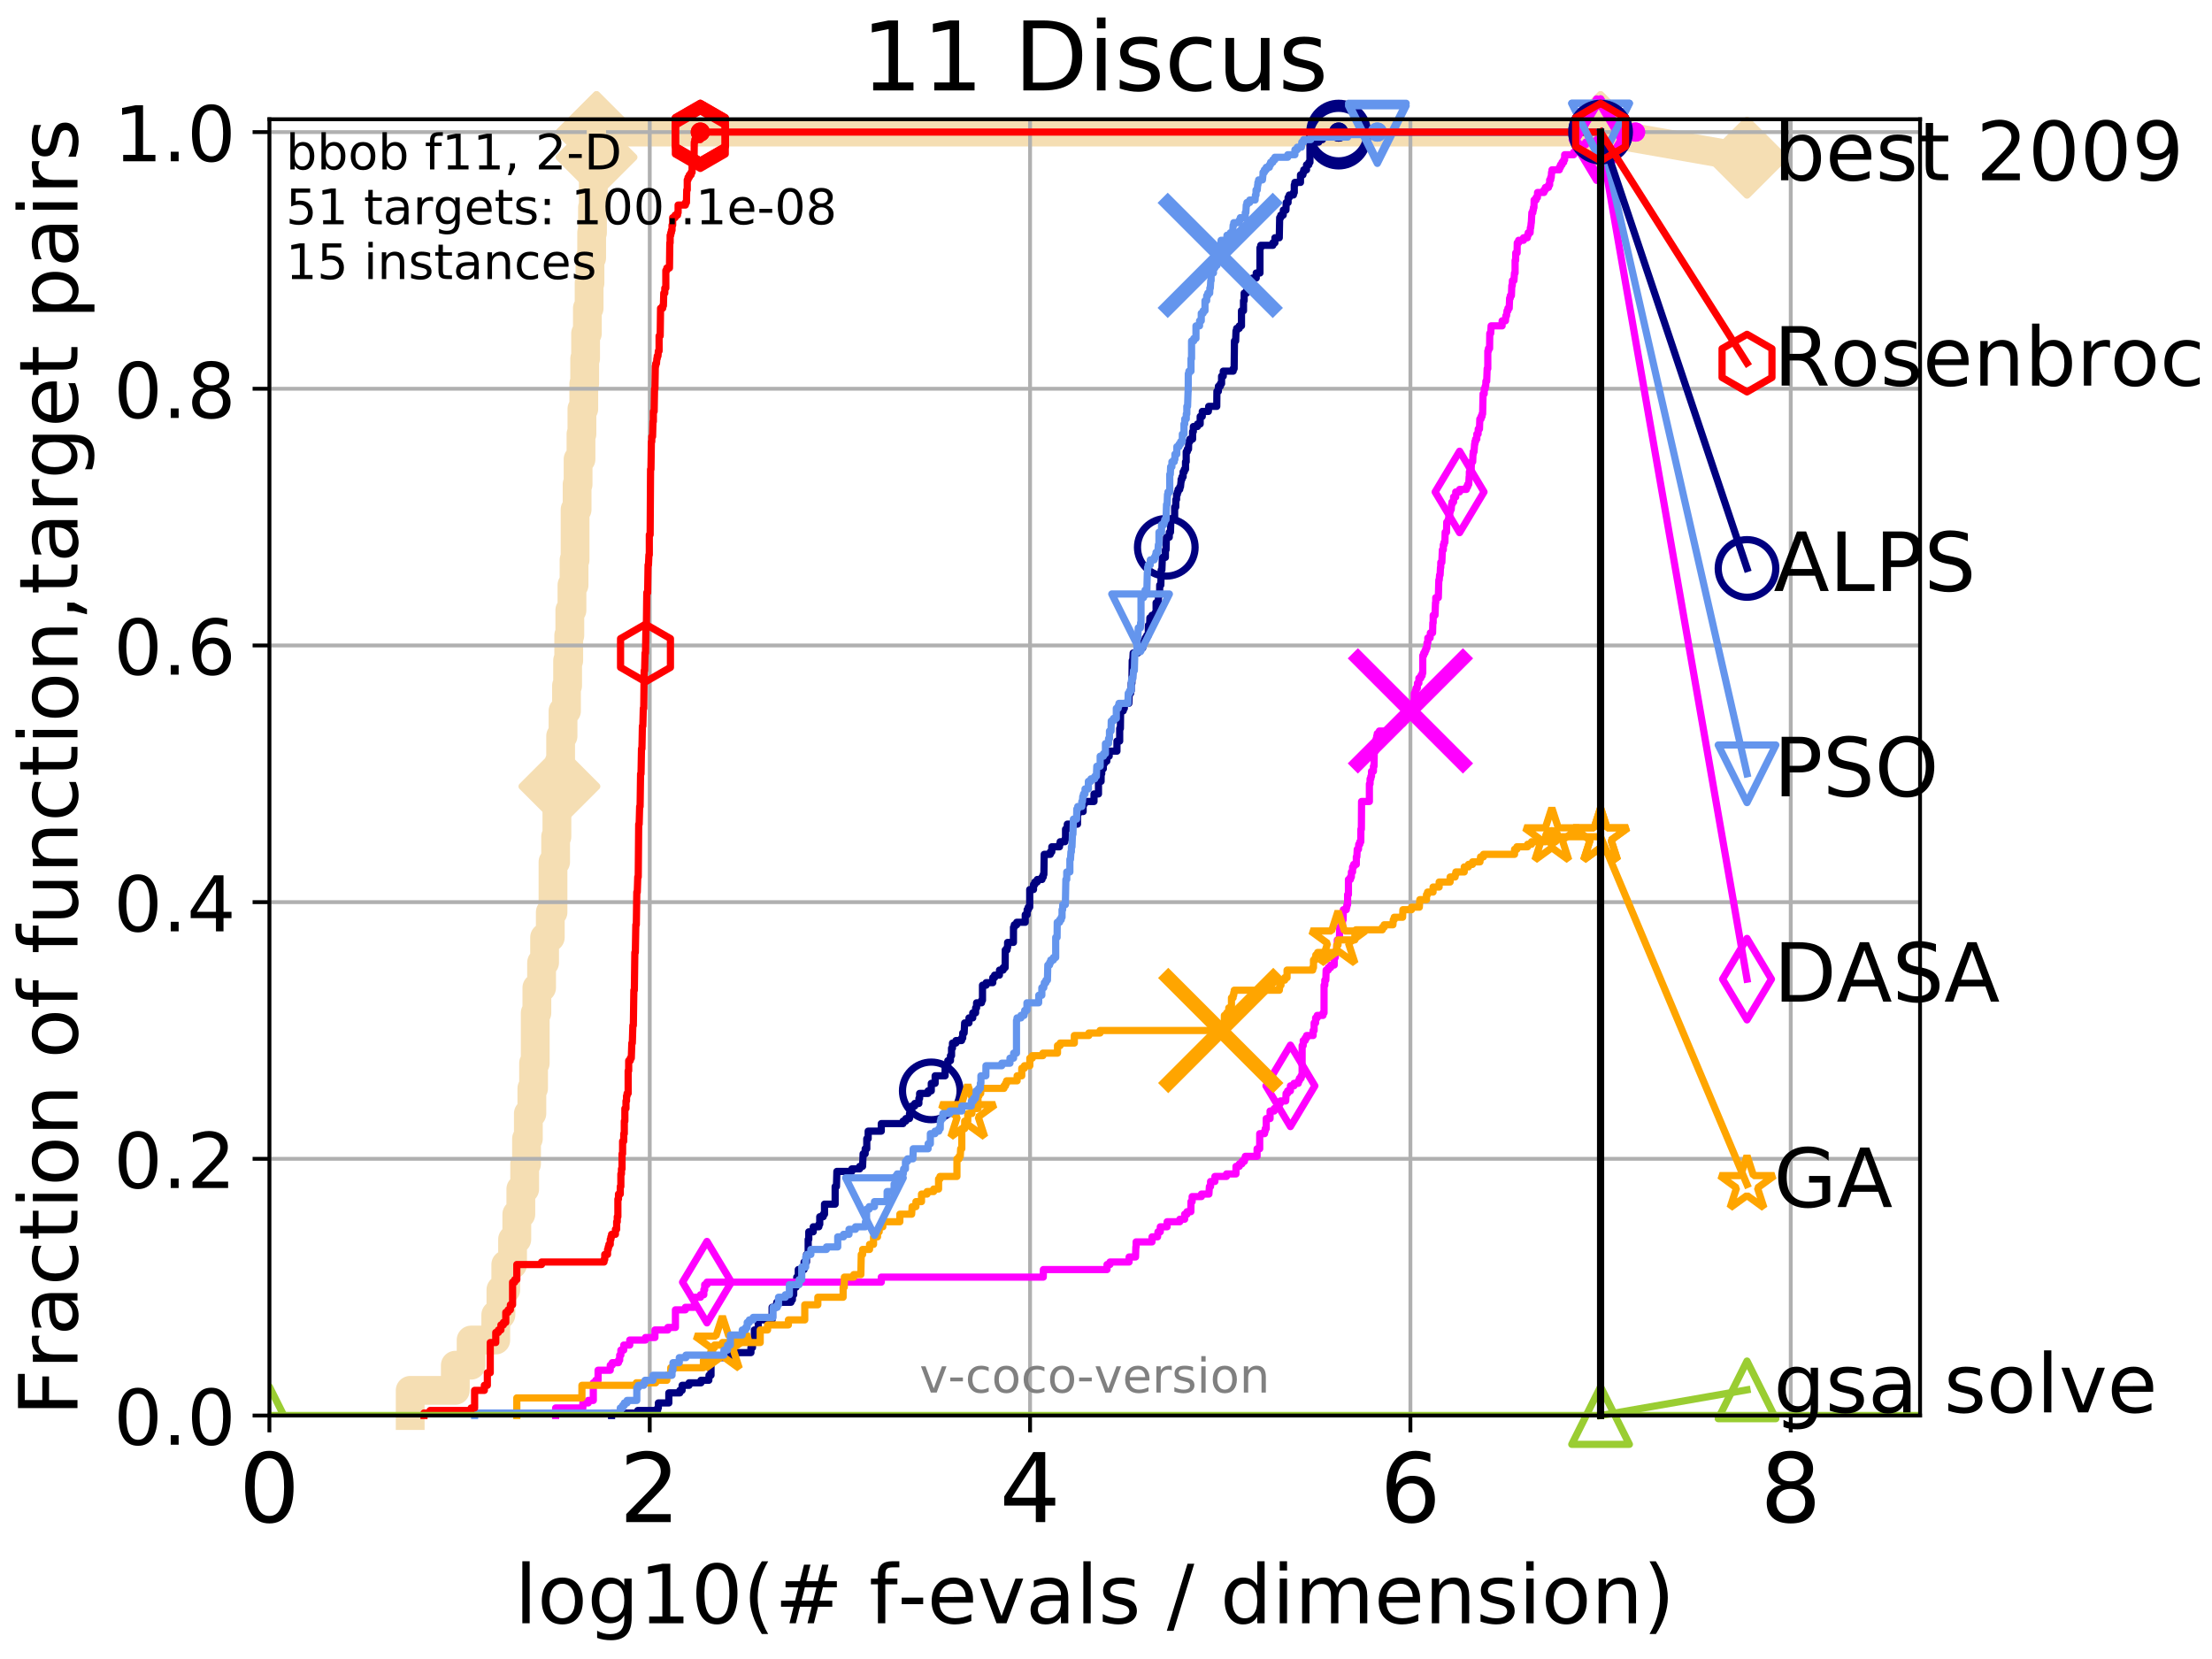 <?xml version="1.0" encoding="utf-8" standalone="no"?>
<!DOCTYPE svg PUBLIC "-//W3C//DTD SVG 1.1//EN"
  "http://www.w3.org/Graphics/SVG/1.1/DTD/svg11.dtd">
<!-- Created with matplotlib (http://matplotlib.org/) -->
<svg height="345.6pt" version="1.1" viewBox="0 0 460.8 345.6" width="460.8pt" xmlns="http://www.w3.org/2000/svg" xmlns:xlink="http://www.w3.org/1999/xlink">
 <defs>
  <style type="text/css">
*{stroke-linecap:butt;stroke-linejoin:round;}
  </style>
 </defs>
 <g id="figure_1">
  <g id="patch_1">
   <path d="M 0 345.6 
L 460.8 345.6 
L 460.8 0 
L 0 0 
z
" style="fill:#ffffff;"/>
  </g>
  <g id="axes_1">
   <g id="patch_2">
    <path d="M 56.12 294.88 
L 399.984 294.88 
L 399.984 24.84 
L 56.12 24.84 
z
" style="fill:#ffffff;"/>
   </g>
   <g id="line2d_1">
    <path d="M 85.45 294.88 
L 85.45 289.638 
L 94.853 289.638 
L 94.853 284.395 
L 98.14 284.395 
L 98.14 279.153 
L 103.276 279.153 
L 103.276 273.91 
L 104.351 273.91 
L 104.351 268.668 
L 105.364 268.668 
L 105.364 263.425 
L 106.779 263.425 
L 106.779 258.183 
L 107.661 258.183 
L 107.661 252.94 
L 108.501 252.94 
L 108.501 247.698 
L 109.301 247.698 
L 109.301 242.455 
L 109.688 242.455 
L 109.688 237.213 
L 110.066 237.213 
L 110.066 231.97 
L 110.798 231.97 
L 110.798 226.728 
L 111.153 226.728 
L 111.153 221.485 
L 111.5 221.485 
L 111.5 211 
L 111.841 211 
L 111.841 205.758 
L 112.824 205.758 
L 112.824 200.515 
L 113.45 200.515 
L 113.45 195.273 
L 114.637 195.273 
L 114.637 190.03 
L 115.201 190.03 
L 115.201 179.546 
L 115.748 179.546 
L 115.748 174.303 
L 116.014 174.303 
L 116.014 163.818 
L 116.536 163.818 
L 116.536 158.576 
L 116.791 158.576 
L 116.791 153.333 
L 117.289 153.333 
L 117.289 148.091 
L 118.011 148.091 
L 118.011 142.848 
L 118.245 142.848 
L 118.245 137.606 
L 118.476 137.606 
L 118.476 132.363 
L 118.704 132.363 
L 118.704 127.121 
L 119.151 127.121 
L 119.151 121.878 
L 119.587 121.878 
L 119.587 116.636 
L 119.8 116.636 
L 119.8 106.151 
L 120.22 106.151 
L 120.22 100.908 
L 120.426 100.908 
L 120.426 95.666 
L 121.03 95.666 
L 121.03 90.423 
L 121.226 90.423 
L 121.226 85.181 
L 121.613 85.181 
L 121.613 79.938 
L 121.803 79.938 
L 121.803 74.696 
L 121.991 74.696 
L 121.991 69.453 
L 122.361 69.453 
L 122.361 64.211 
L 122.723 64.211 
L 122.723 58.969 
L 122.902 58.969 
L 122.902 53.726 
L 123.253 53.726 
L 123.253 48.484 
L 123.426 48.484 
L 123.426 43.241 
L 123.597 43.241 
L 123.597 37.999 
L 123.767 37.999 
L 123.767 32.756 
L 124.265 32.756 
L 124.265 27.514 
L 333.43 27.514 
" style="fill:none;stroke:#f5deb3;stroke-linecap:square;stroke-width:6;"/>
   </g>
   <g id="line2d_2">
    <defs>
     <path d="M -0 7.778 
L 7.778 0 
L 0 -7.778 
L -7.778 -0 
z
" id="mad1c2a202b" style="stroke:#f5deb3;stroke-linejoin:miter;stroke-width:1.5;"/>
    </defs>
    <g>
     <use style="fill:#f5deb3;stroke:#f5deb3;stroke-linejoin:miter;stroke-width:1.5;" x="116.536" xlink:href="#mad1c2a202b" y="163.818"/>
     <use style="fill:#f5deb3;stroke:#f5deb3;stroke-linejoin:miter;stroke-width:1.5;" x="124.265" xlink:href="#mad1c2a202b" y="32.756"/>
     <use style="fill:#f5deb3;stroke:#f5deb3;stroke-linejoin:miter;stroke-width:1.5;" x="124.265" xlink:href="#mad1c2a202b" y="27.514"/>
     <use style="fill:#f5deb3;stroke:#f5deb3;stroke-linejoin:miter;stroke-width:1.5;" x="124.265" xlink:href="#mad1c2a202b" y="27.514"/>
     <use style="fill:#f5deb3;stroke:#f5deb3;stroke-linejoin:miter;stroke-width:1.5;" x="333.43" xlink:href="#mad1c2a202b" y="27.514"/>
    </g>
   </g>
   <g id="line2d_3">
    <path style="fill:none;stroke:#f5deb3;stroke-linecap:square;stroke-width:6;"/>
    <g/>
   </g>
   <g id="line2d_4">
    <path d="M 333.43 27.514 
L 363.934 32.861 
" style="fill:none;stroke:#f5deb3;stroke-linecap:square;stroke-width:6;"/>
    <g>
     <use style="fill:#f5deb3;stroke:#f5deb3;stroke-linejoin:miter;stroke-width:1.5;" x="333.43" xlink:href="#mad1c2a202b" y="27.514"/>
     <use style="fill:#f5deb3;stroke:#f5deb3;stroke-linejoin:miter;stroke-width:1.5;" x="363.934" xlink:href="#mad1c2a202b" y="32.861"/>
    </g>
   </g>
   <g id="matplotlib.axis_1">
    <g id="xtick_1">
     <g id="line2d_5">
      <path clip-path="url(#pcc1523cde2)" d="M 56.12 294.88 
L 56.12 24.84 
" style="fill:none;stroke:#b0b0b0;stroke-linecap:square;stroke-width:0.8;"/>
     </g>
     <g id="line2d_6">
      <defs>
       <path d="M 0 0 
L 0 3.5 
" id="m1e6288e87e" style="stroke:#000000;stroke-width:0.8;"/>
      </defs>
      <g>
       <use style="stroke:#000000;stroke-width:0.8;" x="56.12" xlink:href="#m1e6288e87e" y="294.88"/>
      </g>
     </g>
     <g id="text_1">
      <!-- 0 -->
      <defs>
       <path d="M 31.781 66.406 
Q 24.172 66.406 20.328 58.906 
Q 16.5 51.422 16.5 36.375 
Q 16.5 21.391 20.328 13.891 
Q 24.172 6.391 31.781 6.391 
Q 39.453 6.391 43.281 13.891 
Q 47.125 21.391 47.125 36.375 
Q 47.125 51.422 43.281 58.906 
Q 39.453 66.406 31.781 66.406 
z
M 31.781 74.219 
Q 44.047 74.219 50.516 64.516 
Q 56.984 54.828 56.984 36.375 
Q 56.984 17.969 50.516 8.266 
Q 44.047 -1.422 31.781 -1.422 
Q 19.531 -1.422 13.062 8.266 
Q 6.594 17.969 6.594 36.375 
Q 6.594 54.828 13.062 64.516 
Q 19.531 74.219 31.781 74.219 
z
" id="DejaVuSans-30"/>
      </defs>
      <g transform="translate(49.758 317.077)scale(0.2 -0.2)">
       <use xlink:href="#DejaVuSans-30"/>
      </g>
     </g>
    </g>
    <g id="xtick_2">
     <g id="line2d_7">
      <path clip-path="url(#pcc1523cde2)" d="M 135.351 294.88 
L 135.351 24.84 
" style="fill:none;stroke:#b0b0b0;stroke-linecap:square;stroke-width:0.8;"/>
     </g>
     <g id="line2d_8">
      <g>
       <use style="stroke:#000000;stroke-width:0.8;" x="135.351" xlink:href="#m1e6288e87e" y="294.88"/>
      </g>
     </g>
     <g id="text_2">
      <!-- 2 -->
      <defs>
       <path d="M 19.188 8.297 
L 53.609 8.297 
L 53.609 0 
L 7.328 0 
L 7.328 8.297 
Q 12.938 14.109 22.625 23.891 
Q 32.328 33.688 34.812 36.531 
Q 39.547 41.844 41.422 45.531 
Q 43.312 49.219 43.312 52.781 
Q 43.312 58.594 39.234 62.25 
Q 35.156 65.922 28.609 65.922 
Q 23.969 65.922 18.812 64.312 
Q 13.672 62.703 7.812 59.422 
L 7.812 69.391 
Q 13.766 71.781 18.938 73 
Q 24.125 74.219 28.422 74.219 
Q 39.75 74.219 46.484 68.547 
Q 53.219 62.891 53.219 53.422 
Q 53.219 48.922 51.531 44.891 
Q 49.859 40.875 45.406 35.406 
Q 44.188 33.984 37.641 27.219 
Q 31.109 20.453 19.188 8.297 
z
" id="DejaVuSans-32"/>
      </defs>
      <g transform="translate(128.989 317.077)scale(0.2 -0.2)">
       <use xlink:href="#DejaVuSans-32"/>
      </g>
     </g>
    </g>
    <g id="xtick_3">
     <g id="line2d_9">
      <path clip-path="url(#pcc1523cde2)" d="M 214.583 294.88 
L 214.583 24.84 
" style="fill:none;stroke:#b0b0b0;stroke-linecap:square;stroke-width:0.8;"/>
     </g>
     <g id="line2d_10">
      <g>
       <use style="stroke:#000000;stroke-width:0.8;" x="214.583" xlink:href="#m1e6288e87e" y="294.88"/>
      </g>
     </g>
     <g id="text_3">
      <!-- 4 -->
      <defs>
       <path d="M 37.797 64.312 
L 12.891 25.391 
L 37.797 25.391 
z
M 35.203 72.906 
L 47.609 72.906 
L 47.609 25.391 
L 58.016 25.391 
L 58.016 17.188 
L 47.609 17.188 
L 47.609 0 
L 37.797 0 
L 37.797 17.188 
L 4.891 17.188 
L 4.891 26.703 
z
" id="DejaVuSans-34"/>
      </defs>
      <g transform="translate(208.22 317.077)scale(0.2 -0.2)">
       <use xlink:href="#DejaVuSans-34"/>
      </g>
     </g>
    </g>
    <g id="xtick_4">
     <g id="line2d_11">
      <path clip-path="url(#pcc1523cde2)" d="M 293.814 294.88 
L 293.814 24.84 
" style="fill:none;stroke:#b0b0b0;stroke-linecap:square;stroke-width:0.8;"/>
     </g>
     <g id="line2d_12">
      <g>
       <use style="stroke:#000000;stroke-width:0.8;" x="293.814" xlink:href="#m1e6288e87e" y="294.88"/>
      </g>
     </g>
     <g id="text_4">
      <!-- 6 -->
      <defs>
       <path d="M 33.016 40.375 
Q 26.375 40.375 22.484 35.828 
Q 18.609 31.297 18.609 23.391 
Q 18.609 15.531 22.484 10.953 
Q 26.375 6.391 33.016 6.391 
Q 39.656 6.391 43.531 10.953 
Q 47.406 15.531 47.406 23.391 
Q 47.406 31.297 43.531 35.828 
Q 39.656 40.375 33.016 40.375 
z
M 52.594 71.297 
L 52.594 62.312 
Q 48.875 64.062 45.094 64.984 
Q 41.312 65.922 37.594 65.922 
Q 27.828 65.922 22.672 59.328 
Q 17.531 52.734 16.797 39.406 
Q 19.672 43.656 24.016 45.922 
Q 28.375 48.188 33.594 48.188 
Q 44.578 48.188 50.953 41.516 
Q 57.328 34.859 57.328 23.391 
Q 57.328 12.156 50.688 5.359 
Q 44.047 -1.422 33.016 -1.422 
Q 20.359 -1.422 13.672 8.266 
Q 6.984 17.969 6.984 36.375 
Q 6.984 53.656 15.188 63.938 
Q 23.391 74.219 37.203 74.219 
Q 40.922 74.219 44.703 73.484 
Q 48.484 72.75 52.594 71.297 
z
" id="DejaVuSans-36"/>
      </defs>
      <g transform="translate(287.452 317.077)scale(0.2 -0.2)">
       <use xlink:href="#DejaVuSans-36"/>
      </g>
     </g>
    </g>
    <g id="xtick_5">
     <g id="line2d_13">
      <path clip-path="url(#pcc1523cde2)" d="M 373.045 294.88 
L 373.045 24.84 
" style="fill:none;stroke:#b0b0b0;stroke-linecap:square;stroke-width:0.8;"/>
     </g>
     <g id="line2d_14">
      <g>
       <use style="stroke:#000000;stroke-width:0.8;" x="373.045" xlink:href="#m1e6288e87e" y="294.88"/>
      </g>
     </g>
     <g id="text_5">
      <!-- 8 -->
      <defs>
       <path d="M 31.781 34.625 
Q 24.75 34.625 20.719 30.859 
Q 16.703 27.094 16.703 20.516 
Q 16.703 13.922 20.719 10.156 
Q 24.75 6.391 31.781 6.391 
Q 38.812 6.391 42.859 10.172 
Q 46.922 13.969 46.922 20.516 
Q 46.922 27.094 42.891 30.859 
Q 38.875 34.625 31.781 34.625 
z
M 21.922 38.812 
Q 15.578 40.375 12.031 44.719 
Q 8.5 49.078 8.5 55.328 
Q 8.5 64.062 14.719 69.141 
Q 20.953 74.219 31.781 74.219 
Q 42.672 74.219 48.875 69.141 
Q 55.078 64.062 55.078 55.328 
Q 55.078 49.078 51.531 44.719 
Q 48 40.375 41.703 38.812 
Q 48.828 37.156 52.797 32.312 
Q 56.781 27.484 56.781 20.516 
Q 56.781 9.906 50.312 4.234 
Q 43.844 -1.422 31.781 -1.422 
Q 19.734 -1.422 13.25 4.234 
Q 6.781 9.906 6.781 20.516 
Q 6.781 27.484 10.781 32.312 
Q 14.797 37.156 21.922 38.812 
z
M 18.312 54.391 
Q 18.312 48.734 21.844 45.562 
Q 25.391 42.391 31.781 42.391 
Q 38.141 42.391 41.719 45.562 
Q 45.312 48.734 45.312 54.391 
Q 45.312 60.062 41.719 63.234 
Q 38.141 66.406 31.781 66.406 
Q 25.391 66.406 21.844 63.234 
Q 18.312 60.062 18.312 54.391 
z
" id="DejaVuSans-38"/>
      </defs>
      <g transform="translate(366.683 317.077)scale(0.2 -0.2)">
       <use xlink:href="#DejaVuSans-38"/>
      </g>
     </g>
    </g>
    <g id="text_6">
     <!-- log10(# f-evals / dimension) -->
     <defs>
      <path d="M 9.422 75.984 
L 18.406 75.984 
L 18.406 0 
L 9.422 0 
z
" id="DejaVuSans-6c"/>
      <path d="M 30.609 48.391 
Q 23.391 48.391 19.188 42.75 
Q 14.984 37.109 14.984 27.297 
Q 14.984 17.484 19.156 11.844 
Q 23.344 6.203 30.609 6.203 
Q 37.797 6.203 41.984 11.859 
Q 46.188 17.531 46.188 27.297 
Q 46.188 37.016 41.984 42.703 
Q 37.797 48.391 30.609 48.391 
z
M 30.609 56 
Q 42.328 56 49.016 48.375 
Q 55.719 40.766 55.719 27.297 
Q 55.719 13.875 49.016 6.219 
Q 42.328 -1.422 30.609 -1.422 
Q 18.844 -1.422 12.172 6.219 
Q 5.516 13.875 5.516 27.297 
Q 5.516 40.766 12.172 48.375 
Q 18.844 56 30.609 56 
z
" id="DejaVuSans-6f"/>
      <path d="M 45.406 27.984 
Q 45.406 37.75 41.375 43.109 
Q 37.359 48.484 30.078 48.484 
Q 22.859 48.484 18.828 43.109 
Q 14.797 37.75 14.797 27.984 
Q 14.797 18.266 18.828 12.891 
Q 22.859 7.516 30.078 7.516 
Q 37.359 7.516 41.375 12.891 
Q 45.406 18.266 45.406 27.984 
z
M 54.391 6.781 
Q 54.391 -7.172 48.188 -13.984 
Q 42 -20.797 29.203 -20.797 
Q 24.469 -20.797 20.266 -20.094 
Q 16.062 -19.391 12.109 -17.922 
L 12.109 -9.188 
Q 16.062 -11.328 19.922 -12.344 
Q 23.781 -13.375 27.781 -13.375 
Q 36.625 -13.375 41.016 -8.766 
Q 45.406 -4.156 45.406 5.172 
L 45.406 9.625 
Q 42.625 4.781 38.281 2.391 
Q 33.938 0 27.875 0 
Q 17.828 0 11.672 7.656 
Q 5.516 15.328 5.516 27.984 
Q 5.516 40.672 11.672 48.328 
Q 17.828 56 27.875 56 
Q 33.938 56 38.281 53.609 
Q 42.625 51.219 45.406 46.391 
L 45.406 54.688 
L 54.391 54.688 
z
" id="DejaVuSans-67"/>
      <path d="M 12.406 8.297 
L 28.516 8.297 
L 28.516 63.922 
L 10.984 60.406 
L 10.984 69.391 
L 28.422 72.906 
L 38.281 72.906 
L 38.281 8.297 
L 54.391 8.297 
L 54.391 0 
L 12.406 0 
z
" id="DejaVuSans-31"/>
      <path d="M 31 75.875 
Q 24.469 64.656 21.281 53.656 
Q 18.109 42.672 18.109 31.391 
Q 18.109 20.125 21.312 9.062 
Q 24.516 -2 31 -13.188 
L 23.188 -13.188 
Q 15.875 -1.703 12.234 9.375 
Q 8.594 20.453 8.594 31.391 
Q 8.594 42.281 12.203 53.312 
Q 15.828 64.359 23.188 75.875 
z
" id="DejaVuSans-28"/>
      <path d="M 51.125 44 
L 36.922 44 
L 32.812 27.688 
L 47.125 27.688 
z
M 43.797 71.781 
L 38.719 51.516 
L 52.984 51.516 
L 58.109 71.781 
L 65.922 71.781 
L 60.891 51.516 
L 76.125 51.516 
L 76.125 44 
L 58.984 44 
L 54.984 27.688 
L 70.516 27.688 
L 70.516 20.219 
L 53.078 20.219 
L 48 0 
L 40.188 0 
L 45.219 20.219 
L 30.906 20.219 
L 25.875 0 
L 18.016 0 
L 23.094 20.219 
L 7.719 20.219 
L 7.719 27.688 
L 24.906 27.688 
L 29 44 
L 13.281 44 
L 13.281 51.516 
L 30.906 51.516 
L 35.891 71.781 
z
" id="DejaVuSans-23"/>
      <path id="DejaVuSans-20"/>
      <path d="M 37.109 75.984 
L 37.109 68.5 
L 28.516 68.5 
Q 23.688 68.5 21.797 66.547 
Q 19.922 64.594 19.922 59.516 
L 19.922 54.688 
L 34.719 54.688 
L 34.719 47.703 
L 19.922 47.703 
L 19.922 0 
L 10.891 0 
L 10.891 47.703 
L 2.297 47.703 
L 2.297 54.688 
L 10.891 54.688 
L 10.891 58.5 
Q 10.891 67.625 15.141 71.797 
Q 19.391 75.984 28.609 75.984 
z
" id="DejaVuSans-66"/>
      <path d="M 4.891 31.391 
L 31.203 31.391 
L 31.203 23.391 
L 4.891 23.391 
z
" id="DejaVuSans-2d"/>
      <path d="M 56.203 29.594 
L 56.203 25.203 
L 14.891 25.203 
Q 15.484 15.922 20.484 11.062 
Q 25.484 6.203 34.422 6.203 
Q 39.594 6.203 44.453 7.469 
Q 49.312 8.734 54.109 11.281 
L 54.109 2.781 
Q 49.266 0.734 44.188 -0.344 
Q 39.109 -1.422 33.891 -1.422 
Q 20.797 -1.422 13.156 6.188 
Q 5.516 13.812 5.516 26.812 
Q 5.516 40.234 12.766 48.109 
Q 20.016 56 32.328 56 
Q 43.359 56 49.781 48.891 
Q 56.203 41.797 56.203 29.594 
z
M 47.219 32.234 
Q 47.125 39.594 43.094 43.984 
Q 39.062 48.391 32.422 48.391 
Q 24.906 48.391 20.391 44.141 
Q 15.875 39.891 15.188 32.172 
z
" id="DejaVuSans-65"/>
      <path d="M 2.984 54.688 
L 12.5 54.688 
L 29.594 8.797 
L 46.688 54.688 
L 56.203 54.688 
L 35.688 0 
L 23.484 0 
z
" id="DejaVuSans-76"/>
      <path d="M 34.281 27.484 
Q 23.391 27.484 19.188 25 
Q 14.984 22.516 14.984 16.5 
Q 14.984 11.719 18.141 8.906 
Q 21.297 6.109 26.703 6.109 
Q 34.188 6.109 38.703 11.406 
Q 43.219 16.703 43.219 25.484 
L 43.219 27.484 
z
M 52.203 31.203 
L 52.203 0 
L 43.219 0 
L 43.219 8.297 
Q 40.141 3.328 35.547 0.953 
Q 30.953 -1.422 24.312 -1.422 
Q 15.922 -1.422 10.953 3.297 
Q 6 8.016 6 15.922 
Q 6 25.141 12.172 29.828 
Q 18.359 34.516 30.609 34.516 
L 43.219 34.516 
L 43.219 35.406 
Q 43.219 41.609 39.141 45 
Q 35.062 48.391 27.688 48.391 
Q 23 48.391 18.547 47.266 
Q 14.109 46.141 10.016 43.891 
L 10.016 52.203 
Q 14.938 54.109 19.578 55.047 
Q 24.219 56 28.609 56 
Q 40.484 56 46.344 49.844 
Q 52.203 43.703 52.203 31.203 
z
" id="DejaVuSans-61"/>
      <path d="M 44.281 53.078 
L 44.281 44.578 
Q 40.484 46.531 36.375 47.5 
Q 32.281 48.484 27.875 48.484 
Q 21.188 48.484 17.844 46.438 
Q 14.5 44.391 14.5 40.281 
Q 14.5 37.156 16.891 35.375 
Q 19.281 33.594 26.516 31.984 
L 29.594 31.297 
Q 39.156 29.25 43.188 25.516 
Q 47.219 21.781 47.219 15.094 
Q 47.219 7.469 41.188 3.016 
Q 35.156 -1.422 24.609 -1.422 
Q 20.219 -1.422 15.453 -0.562 
Q 10.688 0.297 5.422 2 
L 5.422 11.281 
Q 10.406 8.688 15.234 7.391 
Q 20.062 6.109 24.812 6.109 
Q 31.156 6.109 34.562 8.281 
Q 37.984 10.453 37.984 14.406 
Q 37.984 18.062 35.516 20.016 
Q 33.062 21.969 24.703 23.781 
L 21.578 24.516 
Q 13.234 26.266 9.516 29.906 
Q 5.812 33.547 5.812 39.891 
Q 5.812 47.609 11.281 51.797 
Q 16.75 56 26.812 56 
Q 31.781 56 36.172 55.266 
Q 40.578 54.547 44.281 53.078 
z
" id="DejaVuSans-73"/>
      <path d="M 25.391 72.906 
L 33.688 72.906 
L 8.297 -9.281 
L 0 -9.281 
z
" id="DejaVuSans-2f"/>
      <path d="M 45.406 46.391 
L 45.406 75.984 
L 54.391 75.984 
L 54.391 0 
L 45.406 0 
L 45.406 8.203 
Q 42.578 3.328 38.25 0.953 
Q 33.938 -1.422 27.875 -1.422 
Q 17.969 -1.422 11.734 6.484 
Q 5.516 14.406 5.516 27.297 
Q 5.516 40.188 11.734 48.094 
Q 17.969 56 27.875 56 
Q 33.938 56 38.25 53.625 
Q 42.578 51.266 45.406 46.391 
z
M 14.797 27.297 
Q 14.797 17.391 18.875 11.75 
Q 22.953 6.109 30.078 6.109 
Q 37.203 6.109 41.297 11.75 
Q 45.406 17.391 45.406 27.297 
Q 45.406 37.203 41.297 42.844 
Q 37.203 48.484 30.078 48.484 
Q 22.953 48.484 18.875 42.844 
Q 14.797 37.203 14.797 27.297 
z
" id="DejaVuSans-64"/>
      <path d="M 9.422 54.688 
L 18.406 54.688 
L 18.406 0 
L 9.422 0 
z
M 9.422 75.984 
L 18.406 75.984 
L 18.406 64.594 
L 9.422 64.594 
z
" id="DejaVuSans-69"/>
      <path d="M 52 44.188 
Q 55.375 50.25 60.062 53.125 
Q 64.75 56 71.094 56 
Q 79.641 56 84.281 50.016 
Q 88.922 44.047 88.922 33.016 
L 88.922 0 
L 79.891 0 
L 79.891 32.719 
Q 79.891 40.578 77.094 44.375 
Q 74.312 48.188 68.609 48.188 
Q 61.625 48.188 57.562 43.547 
Q 53.516 38.922 53.516 30.906 
L 53.516 0 
L 44.484 0 
L 44.484 32.719 
Q 44.484 40.625 41.703 44.406 
Q 38.922 48.188 33.109 48.188 
Q 26.219 48.188 22.156 43.531 
Q 18.109 38.875 18.109 30.906 
L 18.109 0 
L 9.078 0 
L 9.078 54.688 
L 18.109 54.688 
L 18.109 46.188 
Q 21.188 51.219 25.484 53.609 
Q 29.781 56 35.688 56 
Q 41.656 56 45.828 52.969 
Q 50 49.953 52 44.188 
z
" id="DejaVuSans-6d"/>
      <path d="M 54.891 33.016 
L 54.891 0 
L 45.906 0 
L 45.906 32.719 
Q 45.906 40.484 42.875 44.328 
Q 39.844 48.188 33.797 48.188 
Q 26.516 48.188 22.312 43.547 
Q 18.109 38.922 18.109 30.906 
L 18.109 0 
L 9.078 0 
L 9.078 54.688 
L 18.109 54.688 
L 18.109 46.188 
Q 21.344 51.125 25.703 53.562 
Q 30.078 56 35.797 56 
Q 45.219 56 50.047 50.172 
Q 54.891 44.344 54.891 33.016 
z
" id="DejaVuSans-6e"/>
      <path d="M 8.016 75.875 
L 15.828 75.875 
Q 23.141 64.359 26.781 53.312 
Q 30.422 42.281 30.422 31.391 
Q 30.422 20.453 26.781 9.375 
Q 23.141 -1.703 15.828 -13.188 
L 8.016 -13.188 
Q 14.5 -2 17.703 9.062 
Q 20.906 20.125 20.906 31.391 
Q 20.906 42.672 17.703 53.656 
Q 14.5 64.656 8.016 75.875 
z
" id="DejaVuSans-29"/>
     </defs>
     <g transform="translate(107.211 338.154)scale(0.17 -0.17)">
      <use xlink:href="#DejaVuSans-6c"/>
      <use x="27.783" xlink:href="#DejaVuSans-6f"/>
      <use x="88.965" xlink:href="#DejaVuSans-67"/>
      <use x="152.441" xlink:href="#DejaVuSans-31"/>
      <use x="216.064" xlink:href="#DejaVuSans-30"/>
      <use x="279.688" xlink:href="#DejaVuSans-28"/>
      <use x="318.701" xlink:href="#DejaVuSans-23"/>
      <use x="402.49" xlink:href="#DejaVuSans-20"/>
      <use x="434.277" xlink:href="#DejaVuSans-66"/>
      <use x="469.404" xlink:href="#DejaVuSans-2d"/>
      <use x="505.488" xlink:href="#DejaVuSans-65"/>
      <use x="567.012" xlink:href="#DejaVuSans-76"/>
      <use x="626.191" xlink:href="#DejaVuSans-61"/>
      <use x="687.471" xlink:href="#DejaVuSans-6c"/>
      <use x="715.254" xlink:href="#DejaVuSans-73"/>
      <use x="767.354" xlink:href="#DejaVuSans-20"/>
      <use x="799.141" xlink:href="#DejaVuSans-2f"/>
      <use x="832.832" xlink:href="#DejaVuSans-20"/>
      <use x="864.619" xlink:href="#DejaVuSans-64"/>
      <use x="928.096" xlink:href="#DejaVuSans-69"/>
      <use x="955.879" xlink:href="#DejaVuSans-6d"/>
      <use x="1053.291" xlink:href="#DejaVuSans-65"/>
      <use x="1114.814" xlink:href="#DejaVuSans-6e"/>
      <use x="1178.193" xlink:href="#DejaVuSans-73"/>
      <use x="1230.293" xlink:href="#DejaVuSans-69"/>
      <use x="1258.076" xlink:href="#DejaVuSans-6f"/>
      <use x="1319.258" xlink:href="#DejaVuSans-6e"/>
      <use x="1382.637" xlink:href="#DejaVuSans-29"/>
     </g>
    </g>
   </g>
   <g id="matplotlib.axis_2">
    <g id="ytick_1">
     <g id="line2d_15">
      <path clip-path="url(#pcc1523cde2)" d="M 56.12 294.88 
L 399.984 294.88 
" style="fill:none;stroke:#b0b0b0;stroke-linecap:square;stroke-width:0.8;"/>
     </g>
     <g id="line2d_16">
      <defs>
       <path d="M 0 0 
L -3.5 0 
" id="m336016709b" style="stroke:#000000;stroke-width:0.8;"/>
      </defs>
      <g>
       <use style="stroke:#000000;stroke-width:0.8;" x="56.12" xlink:href="#m336016709b" y="294.88"/>
      </g>
     </g>
     <g id="text_7">
      <!-- 0.0 -->
      <defs>
       <path d="M 10.688 12.406 
L 21 12.406 
L 21 0 
L 10.688 0 
z
" id="DejaVuSans-2e"/>
      </defs>
      <g transform="translate(23.675 300.959)scale(0.16 -0.16)">
       <use xlink:href="#DejaVuSans-30"/>
       <use x="63.623" xlink:href="#DejaVuSans-2e"/>
       <use x="95.41" xlink:href="#DejaVuSans-30"/>
      </g>
     </g>
    </g>
    <g id="ytick_2">
     <g id="line2d_17">
      <path clip-path="url(#pcc1523cde2)" d="M 56.12 241.407 
L 399.984 241.407 
" style="fill:none;stroke:#b0b0b0;stroke-linecap:square;stroke-width:0.8;"/>
     </g>
     <g id="line2d_18">
      <g>
       <use style="stroke:#000000;stroke-width:0.8;" x="56.12" xlink:href="#m336016709b" y="241.407"/>
      </g>
     </g>
     <g id="text_8">
      <!-- 0.2 -->
      <g transform="translate(23.675 247.485)scale(0.16 -0.16)">
       <use xlink:href="#DejaVuSans-30"/>
       <use x="63.623" xlink:href="#DejaVuSans-2e"/>
       <use x="95.41" xlink:href="#DejaVuSans-32"/>
      </g>
     </g>
    </g>
    <g id="ytick_3">
     <g id="line2d_19">
      <path clip-path="url(#pcc1523cde2)" d="M 56.12 187.933 
L 399.984 187.933 
" style="fill:none;stroke:#b0b0b0;stroke-linecap:square;stroke-width:0.8;"/>
     </g>
     <g id="line2d_20">
      <g>
       <use style="stroke:#000000;stroke-width:0.8;" x="56.12" xlink:href="#m336016709b" y="187.933"/>
      </g>
     </g>
     <g id="text_9">
      <!-- 0.4 -->
      <g transform="translate(23.675 194.012)scale(0.16 -0.16)">
       <use xlink:href="#DejaVuSans-30"/>
       <use x="63.623" xlink:href="#DejaVuSans-2e"/>
       <use x="95.41" xlink:href="#DejaVuSans-34"/>
      </g>
     </g>
    </g>
    <g id="ytick_4">
     <g id="line2d_21">
      <path clip-path="url(#pcc1523cde2)" d="M 56.12 134.46 
L 399.984 134.46 
" style="fill:none;stroke:#b0b0b0;stroke-linecap:square;stroke-width:0.8;"/>
     </g>
     <g id="line2d_22">
      <g>
       <use style="stroke:#000000;stroke-width:0.8;" x="56.12" xlink:href="#m336016709b" y="134.46"/>
      </g>
     </g>
     <g id="text_10">
      <!-- 0.6 -->
      <g transform="translate(23.675 140.539)scale(0.16 -0.16)">
       <use xlink:href="#DejaVuSans-30"/>
       <use x="63.623" xlink:href="#DejaVuSans-2e"/>
       <use x="95.41" xlink:href="#DejaVuSans-36"/>
      </g>
     </g>
    </g>
    <g id="ytick_5">
     <g id="line2d_23">
      <path clip-path="url(#pcc1523cde2)" d="M 56.12 80.987 
L 399.984 80.987 
" style="fill:none;stroke:#b0b0b0;stroke-linecap:square;stroke-width:0.8;"/>
     </g>
     <g id="line2d_24">
      <g>
       <use style="stroke:#000000;stroke-width:0.8;" x="56.12" xlink:href="#m336016709b" y="80.987"/>
      </g>
     </g>
     <g id="text_11">
      <!-- 0.8 -->
      <g transform="translate(23.675 87.066)scale(0.16 -0.16)">
       <use xlink:href="#DejaVuSans-30"/>
       <use x="63.623" xlink:href="#DejaVuSans-2e"/>
       <use x="95.41" xlink:href="#DejaVuSans-38"/>
      </g>
     </g>
    </g>
    <g id="ytick_6">
     <g id="line2d_25">
      <path clip-path="url(#pcc1523cde2)" d="M 56.12 27.514 
L 399.984 27.514 
" style="fill:none;stroke:#b0b0b0;stroke-linecap:square;stroke-width:0.8;"/>
     </g>
     <g id="line2d_26">
      <g>
       <use style="stroke:#000000;stroke-width:0.8;" x="56.12" xlink:href="#m336016709b" y="27.514"/>
      </g>
     </g>
     <g id="text_12">
      <!-- 1.0 -->
      <g transform="translate(23.675 33.592)scale(0.16 -0.16)">
       <use xlink:href="#DejaVuSans-31"/>
       <use x="63.623" xlink:href="#DejaVuSans-2e"/>
       <use x="95.41" xlink:href="#DejaVuSans-30"/>
      </g>
     </g>
    </g>
    <g id="text_13">
     <!-- Fraction of function,target pairs -->
     <defs>
      <path d="M 9.812 72.906 
L 51.703 72.906 
L 51.703 64.594 
L 19.672 64.594 
L 19.672 43.109 
L 48.578 43.109 
L 48.578 34.812 
L 19.672 34.812 
L 19.672 0 
L 9.812 0 
z
" id="DejaVuSans-46"/>
      <path d="M 41.109 46.297 
Q 39.594 47.172 37.812 47.578 
Q 36.031 48 33.891 48 
Q 26.266 48 22.188 43.047 
Q 18.109 38.094 18.109 28.812 
L 18.109 0 
L 9.078 0 
L 9.078 54.688 
L 18.109 54.688 
L 18.109 46.188 
Q 20.953 51.172 25.484 53.578 
Q 30.031 56 36.531 56 
Q 37.453 56 38.578 55.875 
Q 39.703 55.766 41.062 55.516 
z
" id="DejaVuSans-72"/>
      <path d="M 48.781 52.594 
L 48.781 44.188 
Q 44.969 46.297 41.141 47.344 
Q 37.312 48.391 33.406 48.391 
Q 24.656 48.391 19.812 42.844 
Q 14.984 37.312 14.984 27.297 
Q 14.984 17.281 19.812 11.734 
Q 24.656 6.203 33.406 6.203 
Q 37.312 6.203 41.141 7.25 
Q 44.969 8.297 48.781 10.406 
L 48.781 2.094 
Q 45.016 0.344 40.984 -0.531 
Q 36.969 -1.422 32.422 -1.422 
Q 20.062 -1.422 12.781 6.344 
Q 5.516 14.109 5.516 27.297 
Q 5.516 40.672 12.859 48.328 
Q 20.219 56 33.016 56 
Q 37.156 56 41.109 55.141 
Q 45.062 54.297 48.781 52.594 
z
" id="DejaVuSans-63"/>
      <path d="M 18.312 70.219 
L 18.312 54.688 
L 36.812 54.688 
L 36.812 47.703 
L 18.312 47.703 
L 18.312 18.016 
Q 18.312 11.328 20.141 9.422 
Q 21.969 7.516 27.594 7.516 
L 36.812 7.516 
L 36.812 0 
L 27.594 0 
Q 17.188 0 13.234 3.875 
Q 9.281 7.766 9.281 18.016 
L 9.281 47.703 
L 2.688 47.703 
L 2.688 54.688 
L 9.281 54.688 
L 9.281 70.219 
z
" id="DejaVuSans-74"/>
      <path d="M 8.5 21.578 
L 8.5 54.688 
L 17.484 54.688 
L 17.484 21.922 
Q 17.484 14.156 20.5 10.266 
Q 23.531 6.391 29.594 6.391 
Q 36.859 6.391 41.078 11.031 
Q 45.312 15.672 45.312 23.688 
L 45.312 54.688 
L 54.297 54.688 
L 54.297 0 
L 45.312 0 
L 45.312 8.406 
Q 42.047 3.422 37.719 1 
Q 33.406 -1.422 27.688 -1.422 
Q 18.266 -1.422 13.375 4.438 
Q 8.5 10.297 8.5 21.578 
z
M 31.109 56 
z
" id="DejaVuSans-75"/>
      <path d="M 11.719 12.406 
L 22.016 12.406 
L 22.016 4 
L 14.016 -11.625 
L 7.719 -11.625 
L 11.719 4 
z
" id="DejaVuSans-2c"/>
      <path d="M 18.109 8.203 
L 18.109 -20.797 
L 9.078 -20.797 
L 9.078 54.688 
L 18.109 54.688 
L 18.109 46.391 
Q 20.953 51.266 25.266 53.625 
Q 29.594 56 35.594 56 
Q 45.562 56 51.781 48.094 
Q 58.016 40.188 58.016 27.297 
Q 58.016 14.406 51.781 6.484 
Q 45.562 -1.422 35.594 -1.422 
Q 29.594 -1.422 25.266 0.953 
Q 20.953 3.328 18.109 8.203 
z
M 48.688 27.297 
Q 48.688 37.203 44.609 42.844 
Q 40.531 48.484 33.406 48.484 
Q 26.266 48.484 22.188 42.844 
Q 18.109 37.203 18.109 27.297 
Q 18.109 17.391 22.188 11.75 
Q 26.266 6.109 33.406 6.109 
Q 40.531 6.109 44.609 11.75 
Q 48.688 17.391 48.688 27.297 
z
" id="DejaVuSans-70"/>
     </defs>
     <g transform="translate(16.14 294.999)rotate(-90)scale(0.17 -0.17)">
      <use xlink:href="#DejaVuSans-46"/>
      <use x="57.41" xlink:href="#DejaVuSans-72"/>
      <use x="98.523" xlink:href="#DejaVuSans-61"/>
      <use x="159.803" xlink:href="#DejaVuSans-63"/>
      <use x="214.783" xlink:href="#DejaVuSans-74"/>
      <use x="253.992" xlink:href="#DejaVuSans-69"/>
      <use x="281.775" xlink:href="#DejaVuSans-6f"/>
      <use x="342.957" xlink:href="#DejaVuSans-6e"/>
      <use x="406.336" xlink:href="#DejaVuSans-20"/>
      <use x="438.123" xlink:href="#DejaVuSans-6f"/>
      <use x="499.305" xlink:href="#DejaVuSans-66"/>
      <use x="534.51" xlink:href="#DejaVuSans-20"/>
      <use x="566.297" xlink:href="#DejaVuSans-66"/>
      <use x="601.502" xlink:href="#DejaVuSans-75"/>
      <use x="664.881" xlink:href="#DejaVuSans-6e"/>
      <use x="728.26" xlink:href="#DejaVuSans-63"/>
      <use x="783.24" xlink:href="#DejaVuSans-74"/>
      <use x="822.449" xlink:href="#DejaVuSans-69"/>
      <use x="850.232" xlink:href="#DejaVuSans-6f"/>
      <use x="911.414" xlink:href="#DejaVuSans-6e"/>
      <use x="974.793" xlink:href="#DejaVuSans-2c"/>
      <use x="1006.58" xlink:href="#DejaVuSans-74"/>
      <use x="1045.789" xlink:href="#DejaVuSans-61"/>
      <use x="1107.068" xlink:href="#DejaVuSans-72"/>
      <use x="1148.166" xlink:href="#DejaVuSans-67"/>
      <use x="1211.643" xlink:href="#DejaVuSans-65"/>
      <use x="1273.166" xlink:href="#DejaVuSans-74"/>
      <use x="1312.375" xlink:href="#DejaVuSans-20"/>
      <use x="1344.162" xlink:href="#DejaVuSans-70"/>
      <use x="1407.639" xlink:href="#DejaVuSans-61"/>
      <use x="1468.918" xlink:href="#DejaVuSans-69"/>
      <use x="1496.701" xlink:href="#DejaVuSans-72"/>
      <use x="1537.814" xlink:href="#DejaVuSans-73"/>
     </g>
    </g>
   </g>
   <g id="line2d_27">
    <defs>
     <path d="M 0 1.5 
C 0.398 1.5 0.779 1.342 1.061 1.061 
C 1.342 0.779 1.5 0.398 1.5 0 
C 1.5 -0.398 1.342 -0.779 1.061 -1.061 
C 0.779 -1.342 0.398 -1.5 0 -1.5 
C -0.398 -1.5 -0.779 -1.342 -1.061 -1.061 
C -1.342 -0.779 -1.5 -0.398 -1.5 0 
C -1.5 0.398 -1.342 0.779 -1.061 1.061 
C -0.779 1.342 -0.398 1.5 0 1.5 
z
" id="mc1e65a3491" style="stroke:#f5deb3;"/>
    </defs>
    <g>
     <use style="fill:#f5deb3;stroke:#f5deb3;" x="124.265" xlink:href="#mc1e65a3491" y="27.514"/>
     <use style="fill:#f5deb3;stroke:#f5deb3;" x="124.265" xlink:href="#mc1e65a3491" y="27.514"/>
    </g>
   </g>
   <g id="line2d_28">
    <defs>
     <path d="M 0 1.5 
C 0.398 1.5 0.779 1.342 1.061 1.061 
C 1.342 0.779 1.5 0.398 1.5 0 
C 1.5 -0.398 1.342 -0.779 1.061 -1.061 
C 0.779 -1.342 0.398 -1.5 0 -1.5 
C -0.398 -1.5 -0.779 -1.342 -1.061 -1.061 
C -1.342 -0.779 -1.5 -0.398 -1.5 0 
C -1.5 0.398 -1.342 0.779 -1.061 1.061 
C -0.779 1.342 -0.398 1.5 0 1.5 
z
" id="md309bd465d" style="stroke:#000080;"/>
    </defs>
    <g>
     <use style="fill:#000080;stroke:#000080;" x="278.86" xlink:href="#md309bd465d" y="27.514"/>
     <use style="fill:#000080;stroke:#000080;" x="278.86" xlink:href="#md309bd465d" y="27.514"/>
    </g>
   </g>
   <g id="line2d_29">
    <path d="M 127.402 294.88 
L 127.402 294.356 
L 132.856 294.356 
L 132.856 293.832 
L 136.991 293.832 
L 136.991 293.307 
L 137.147 293.307 
L 137.147 292.259 
L 139.328 292.259 
L 139.328 290.162 
L 141.625 290.162 
L 141.625 289.638 
L 142.096 289.638 
L 142.096 288.589 
L 143.545 288.589 
L 143.545 288.065 
L 146.028 288.065 
L 146.028 287.541 
L 147.66 287.541 
L 147.702 286.492 
L 148.116 286.492 
L 148.116 283.347 
L 148.838 283.347 
L 148.838 282.822 
L 152.053 282.822 
L 152.053 281.774 
L 156.432 281.774 
L 156.432 280.725 
L 156.757 280.725 
L 156.757 279.153 
L 157.149 279.153 
L 157.149 277.056 
L 157.954 277.056 
L 157.954 274.959 
L 160.842 274.959 
L 160.842 272.337 
L 161.663 272.337 
L 161.663 271.813 
L 161.811 271.813 
L 161.811 271.289 
L 164.775 271.289 
L 164.775 270.765 
L 165.068 270.765 
L 165.068 269.716 
L 165.341 269.716 
L 165.341 268.143 
L 165.831 268.143 
L 165.831 267.095 
L 165.976 267.095 
L 165.976 266.046 
L 166.293 266.046 
L 166.293 264.474 
L 167.502 264.474 
L 167.502 262.901 
L 168.013 262.901 
L 168.013 261.328 
L 168.357 261.328 
L 168.357 258.183 
L 168.483 258.183 
L 168.483 256.61 
L 169.41 256.61 
L 169.41 255.561 
L 170.582 255.561 
L 170.582 255.037 
L 170.769 255.037 
L 170.769 253.464 
L 171.49 253.464 
L 171.49 252.94 
L 171.761 252.94 
L 171.761 250.843 
L 173.976 250.843 
L 173.976 247.173 
L 174.247 247.173 
L 174.336 244.028 
L 177.446 244.028 
L 177.446 243.504 
L 179.079 243.504 
L 179.079 242.979 
L 179.691 242.979 
L 179.802 240.358 
L 180.232 240.358 
L 180.232 239.31 
L 180.564 239.31 
L 180.564 237.213 
L 180.854 237.213 
L 180.854 235.64 
L 183.588 235.64 
L 183.588 234.067 
L 188.121 234.067 
L 188.121 233.543 
L 188.696 233.543 
L 188.696 233.019 
L 189.465 233.019 
L 189.465 231.97 
L 189.936 231.97 
L 189.936 230.398 
L 190.559 230.398 
L 190.559 229.873 
L 191.42 229.873 
L 191.42 228.825 
L 191.574 228.825 
L 191.574 227.776 
L 193.333 227.776 
L 193.333 227.252 
L 194.003 227.252 
L 194.003 225.679 
L 194.806 225.679 
L 194.806 224.107 
L 196.883 224.107 
L 196.883 222.534 
L 197.442 222.534 
L 197.442 220.961 
L 198.001 220.961 
L 198.001 219.913 
L 198.223 219.913 
L 198.223 218.34 
L 198.418 218.34 
L 198.418 217.291 
L 199.14 217.291 
L 199.14 216.767 
L 200.32 216.767 
L 200.32 216.243 
L 200.553 216.243 
L 200.553 215.194 
L 200.846 215.194 
L 200.955 213.097 
L 201.854 213.097 
L 201.854 212.049 
L 202.642 212.049 
L 202.642 211 
L 203.236 211 
L 203.236 209.952 
L 203.442 209.952 
L 203.442 208.903 
L 204.476 208.903 
L 204.476 208.379 
L 204.671 208.379 
L 204.671 205.234 
L 205.433 205.234 
L 205.433 204.709 
L 206.815 204.709 
L 206.815 203.661 
L 207.19 203.661 
L 207.19 203.137 
L 208.196 203.137 
L 208.211 202.088 
L 208.979 202.088 
L 208.979 201.564 
L 209.392 201.564 
L 209.414 197.894 
L 209.788 197.894 
L 209.788 197.37 
L 209.903 197.37 
L 209.903 196.321 
L 211.115 196.321 
L 211.127 193.176 
L 211.297 193.176 
L 211.297 192.652 
L 211.802 192.652 
L 211.802 192.127 
L 213.576 192.127 
L 213.576 190.555 
L 213.973 190.555 
L 213.973 189.506 
L 214.203 189.506 
L 214.203 188.982 
L 214.509 188.982 
L 214.509 185.312 
L 215.297 185.312 
L 215.297 184.264 
L 215.575 184.264 
L 215.575 183.739 
L 216.08 183.739 
L 216.08 183.215 
L 217.069 183.215 
L 217.069 182.691 
L 217.329 182.691 
L 217.329 182.167 
L 217.457 182.167 
L 217.528 177.973 
L 218.8 177.973 
L 218.8 177.449 
L 219.111 177.449 
L 219.111 176.4 
L 220.711 176.4 
L 220.711 175.876 
L 220.848 175.876 
L 220.848 175.352 
L 221.834 175.352 
L 221.834 174.827 
L 221.973 174.827 
L 221.973 172.73 
L 222.313 172.73 
L 222.343 171.682 
L 224.464 171.682 
L 224.464 169.585 
L 224.612 169.585 
L 224.612 169.061 
L 225.635 169.061 
L 225.635 167.488 
L 225.915 167.488 
L 225.915 166.964 
L 227.901 166.964 
L 227.902 165.391 
L 228.833 165.391 
L 228.833 162.77 
L 229.377 162.77 
L 229.383 161.197 
L 229.507 161.197 
L 229.507 160.148 
L 229.842 160.148 
L 229.842 159.1 
L 230.061 159.1 
L 230.061 158.576 
L 230.569 158.576 
L 230.569 157.527 
L 231.065 157.527 
L 231.065 156.479 
L 232.681 156.479 
L 232.681 154.382 
L 233.251 154.382 
L 233.251 151.76 
L 233.401 151.76 
L 233.443 148.091 
L 233.99 148.091 
L 233.99 147.566 
L 234.215 147.566 
L 234.244 146.518 
L 235.163 146.518 
L 235.236 144.421 
L 235.537 144.421 
L 235.537 143.897 
L 235.65 143.897 
L 235.65 142.324 
L 235.798 142.324 
L 235.863 137.606 
L 235.977 137.606 
L 236.061 136.033 
L 237.041 136.033 
L 237.041 135.509 
L 237.401 135.509 
L 237.401 134.984 
L 238.057 134.984 
L 238.057 133.936 
L 238.363 133.936 
L 238.363 133.412 
L 238.583 133.412 
L 238.583 132.887 
L 238.894 132.887 
L 238.894 132.363 
L 239.218 132.363 
L 239.218 130.266 
L 239.482 130.266 
L 239.543 128.693 
L 239.988 128.693 
L 239.988 128.169 
L 240.644 128.169 
L 240.644 127.645 
L 240.839 127.645 
L 240.839 125.548 
L 241.324 125.548 
L 241.324 123.975 
L 241.579 123.975 
L 241.586 121.878 
L 241.824 121.878 
L 241.897 118.733 
L 242.042 118.733 
L 242.144 116.112 
L 242.773 116.112 
L 242.773 114.539 
L 242.911 114.539 
L 242.987 111.918 
L 243.578 111.918 
L 243.594 110.869 
L 243.827 110.869 
L 243.918 108.248 
L 244.502 108.248 
L 244.502 107.724 
L 244.7 107.724 
L 244.7 105.627 
L 244.928 105.627 
L 244.957 104.054 
L 245.098 104.054 
L 245.098 103.005 
L 245.26 103.005 
L 245.26 102.481 
L 245.422 102.481 
L 245.422 101.957 
L 245.762 101.957 
L 245.762 101.433 
L 245.916 101.433 
L 246.022 100.384 
L 246.046 100.384 
L 246.046 99.86 
L 246.223 99.86 
L 246.223 99.336 
L 246.465 99.336 
L 246.465 98.287 
L 246.713 98.287 
L 246.713 97.763 
L 246.963 97.763 
L 246.966 96.19 
L 247.107 96.19 
L 247.107 94.093 
L 247.341 94.093 
L 247.341 93.569 
L 247.589 93.569 
L 247.629 91.996 
L 247.867 91.996 
L 247.867 91.472 
L 248.438 91.472 
L 248.438 89.899 
L 248.593 89.899 
L 248.598 88.851 
L 249.449 88.851 
L 249.449 88.326 
L 250.018 88.326 
L 250.018 86.754 
L 250.454 86.754 
L 250.454 85.705 
L 251.728 85.705 
L 251.793 84.657 
L 253.474 84.657 
L 253.503 81.511 
L 253.815 81.511 
L 253.815 80.463 
L 254.21 80.463 
L 254.21 79.938 
L 254.476 79.938 
L 254.476 78.366 
L 254.826 78.366 
L 254.826 77.317 
L 256.892 77.317 
L 256.892 76.793 
L 257.093 76.793 
L 257.161 71.026 
L 257.412 71.026 
L 257.481 68.929 
L 257.615 68.929 
L 257.615 68.405 
L 258.165 68.405 
L 258.165 67.881 
L 258.624 67.881 
L 258.624 64.735 
L 259.045 64.735 
L 259.045 62.638 
L 259.181 62.638 
L 259.181 61.066 
L 259.672 61.066 
L 259.672 60.541 
L 260.717 60.541 
L 260.717 60.017 
L 260.934 60.017 
L 260.935 57.92 
L 261.696 57.92 
L 261.696 56.872 
L 262.472 56.872 
L 262.472 51.629 
L 262.634 51.629 
L 262.634 51.105 
L 265.163 51.105 
L 265.163 50.581 
L 265.589 50.581 
L 265.589 49.532 
L 266.496 49.532 
L 266.578 45.338 
L 266.811 45.338 
L 266.811 44.814 
L 267.314 44.814 
L 267.34 43.765 
L 267.887 43.765 
L 267.942 42.193 
L 268.331 42.193 
L 268.331 41.144 
L 268.58 41.144 
L 268.58 40.62 
L 269.447 40.62 
L 269.447 40.096 
L 269.622 40.096 
L 269.622 38.523 
L 269.744 38.523 
L 269.744 37.999 
L 270.915 37.999 
L 270.915 36.426 
L 271.424 36.426 
L 271.424 35.902 
L 271.596 35.902 
L 271.596 35.377 
L 272.173 35.377 
L 272.173 34.329 
L 272.648 34.329 
L 272.648 33.805 
L 272.887 33.805 
L 272.887 29.611 
L 274.727 29.611 
L 274.727 29.086 
L 275.49 29.086 
L 275.49 28.562 
L 278.86 28.562 
L 278.86 27.514 
L 333.43 27.514 
L 333.43 27.514 
" style="fill:none;stroke:#000080;stroke-linecap:square;stroke-width:1.5;"/>
   </g>
   <g id="line2d_30">
    <defs>
     <path d="M 0 6 
C 1.591 6 3.117 5.368 4.243 4.243 
C 5.368 3.117 6 1.591 6 0 
C 6 -1.591 5.368 -3.117 4.243 -4.243 
C 3.117 -5.368 1.591 -6 0 -6 
C -1.591 -6 -3.117 -5.368 -4.243 -4.243 
C -5.368 -3.117 -6 -1.591 -6 0 
C -6 1.591 -5.368 3.117 -4.243 4.243 
C -3.117 5.368 -1.591 6 0 6 
z
" id="m089be1a54f" style="stroke:#000080;stroke-width:1.5;"/>
    </defs>
    <g>
     <use style="fill-opacity:0;stroke:#000080;stroke-width:1.5;" x="194.003" xlink:href="#m089be1a54f" y="227.252"/>
     <use style="fill-opacity:0;stroke:#000080;stroke-width:1.5;" x="242.959" xlink:href="#m089be1a54f" y="114.015"/>
     <use style="fill-opacity:0;stroke:#000080;stroke-width:1.5;" x="278.86" xlink:href="#m089be1a54f" y="28.562"/>
     <use style="fill-opacity:0;stroke:#000080;stroke-width:1.5;" x="278.86" xlink:href="#m089be1a54f" y="27.514"/>
     <use style="fill-opacity:0;stroke:#000080;stroke-width:1.5;" x="333.43" xlink:href="#m089be1a54f" y="27.514"/>
    </g>
   </g>
   <g id="line2d_31">
    <path style="fill:none;stroke:#000080;stroke-linecap:square;stroke-width:1.5;"/>
    <g/>
   </g>
   <g id="line2d_32">
    <defs>
     <path d="M 0 1.5 
C 0.398 1.5 0.779 1.342 1.061 1.061 
C 1.342 0.779 1.5 0.398 1.5 0 
C 1.5 -0.398 1.342 -0.779 1.061 -1.061 
C 0.779 -1.342 0.398 -1.5 0 -1.5 
C -0.398 -1.5 -0.779 -1.342 -1.061 -1.061 
C -1.342 -0.779 -1.5 -0.398 -1.5 0 
C -1.5 0.398 -1.342 0.779 -1.061 1.061 
C -0.779 1.342 -0.398 1.5 0 1.5 
z
" id="m1af45f9adf" style="stroke:#ff00ff;"/>
    </defs>
    <g>
     <use style="fill:#ff00ff;stroke:#ff00ff;" x="340.712" xlink:href="#m1af45f9adf" y="27.514"/>
     <use style="fill:#ff00ff;stroke:#ff00ff;" x="340.712" xlink:href="#m1af45f9adf" y="27.514"/>
    </g>
   </g>
   <g id="line2d_33">
    <path d="M 115.748 294.88 
L 115.748 293.307 
L 121.421 293.307 
L 121.421 292.259 
L 122.543 292.259 
L 122.543 291.735 
L 123.597 291.735 
L 123.597 288.065 
L 124.101 288.065 
L 124.101 287.541 
L 124.59 287.541 
L 124.59 285.444 
L 127.127 285.444 
L 127.127 284.395 
L 127.538 284.395 
L 127.538 283.871 
L 128.842 283.871 
L 128.842 283.347 
L 129.091 283.347 
L 129.091 282.298 
L 129.337 282.298 
L 129.337 281.25 
L 129.937 281.25 
L 129.937 280.201 
L 131.187 280.201 
L 131.187 279.153 
L 134.469 279.153 
L 134.469 278.628 
L 136.435 278.628 
L 136.435 277.056 
L 139.122 277.056 
L 139.122 276.531 
L 140.705 276.531 
L 140.705 272.862 
L 142.78 272.862 
L 142.78 272.337 
L 144.632 272.337 
L 144.732 270.24 
L 145.936 270.24 
L 145.936 269.716 
L 146.619 269.716 
L 146.619 268.668 
L 146.797 268.668 
L 146.797 267.619 
L 147.277 267.619 
L 147.277 267.095 
L 183.588 267.095 
L 183.588 266.046 
L 217.335 266.046 
L 217.354 264.474 
L 230.613 264.474 
L 230.613 263.425 
L 231.226 263.425 
L 231.226 262.901 
L 235.212 262.901 
L 235.212 261.852 
L 236.557 261.852 
L 236.618 259.755 
L 236.675 259.755 
L 236.675 258.707 
L 239.989 258.707 
L 239.989 257.658 
L 241.143 257.658 
L 241.222 256.61 
L 241.71 256.61 
L 241.71 255.561 
L 243.134 255.561 
L 243.134 254.513 
L 245.777 254.513 
L 245.777 253.989 
L 246.782 253.989 
L 246.782 252.94 
L 247.281 252.94 
L 247.281 252.416 
L 248.079 252.416 
L 248.101 250.319 
L 248.343 250.319 
L 248.343 249.27 
L 250.28 249.27 
L 250.28 248.746 
L 251.839 248.746 
L 251.939 247.173 
L 252.181 247.173 
L 252.181 246.125 
L 253.087 246.125 
L 253.087 245.076 
L 255.503 245.076 
L 255.503 244.552 
L 257.476 244.552 
L 257.477 242.979 
L 258.169 242.979 
L 258.169 242.455 
L 258.715 242.455 
L 258.715 241.931 
L 259.229 241.931 
L 259.229 241.407 
L 259.425 241.407 
L 259.425 240.882 
L 261.874 240.882 
L 261.874 239.31 
L 262.419 239.31 
L 262.421 236.164 
L 263.427 236.164 
L 263.427 235.64 
L 263.572 235.64 
L 263.572 235.116 
L 263.778 235.116 
L 263.778 233.019 
L 264.579 233.019 
L 264.579 231.446 
L 265.449 231.446 
L 265.449 230.922 
L 266.258 230.922 
L 266.258 230.398 
L 266.452 230.398 
L 266.452 229.873 
L 266.727 229.873 
L 266.727 229.349 
L 267.838 229.349 
L 267.916 227.776 
L 268.234 227.776 
L 268.234 227.252 
L 268.817 227.252 
L 268.817 226.204 
L 269.561 226.204 
L 269.561 225.679 
L 270.454 225.679 
L 270.454 225.155 
L 270.686 225.155 
L 270.686 224.631 
L 271.035 224.631 
L 271.035 224.107 
L 271.254 224.107 
L 271.26 217.816 
L 271.481 217.816 
L 271.488 216.767 
L 271.896 216.767 
L 271.896 216.243 
L 272.189 216.243 
L 272.189 215.719 
L 273.548 215.719 
L 273.548 214.67 
L 273.755 214.67 
L 273.755 213.097 
L 274.064 213.097 
L 274.064 212.049 
L 274.404 212.049 
L 274.404 211.525 
L 275.606 211.525 
L 275.606 211 
L 275.821 211 
L 275.827 205.234 
L 275.982 205.234 
L 275.983 204.185 
L 276.194 204.185 
L 276.258 202.088 
L 276.712 202.088 
L 276.712 201.564 
L 277.204 201.564 
L 277.204 201.04 
L 277.942 201.04 
L 277.962 199.467 
L 278.161 199.467 
L 278.227 198.418 
L 278.413 198.418 
L 278.502 196.846 
L 278.592 196.846 
L 278.592 195.797 
L 279.02 195.797 
L 279.087 193.176 
L 279.409 193.176 
L 279.409 192.652 
L 279.65 192.652 
L 279.651 191.603 
L 279.796 191.603 
L 279.847 189.506 
L 280.461 189.506 
L 280.461 188.982 
L 280.578 188.982 
L 280.578 188.458 
L 280.729 188.458 
L 280.73 186.361 
L 280.903 186.361 
L 280.905 183.215 
L 281.315 183.215 
L 281.315 182.691 
L 281.518 182.691 
L 281.52 181.642 
L 281.765 181.642 
L 281.765 180.594 
L 281.993 180.594 
L 281.993 180.07 
L 282.546 180.07 
L 282.546 178.497 
L 282.658 178.497 
L 282.737 176.924 
L 282.994 176.924 
L 283.05 175.876 
L 283.278 175.876 
L 283.278 175.352 
L 283.482 175.352 
L 283.496 172.73 
L 283.6 172.73 
L 283.639 166.964 
L 285.268 166.964 
L 285.269 163.294 
L 285.41 163.294 
L 285.41 162.245 
L 285.572 162.245 
L 285.572 161.721 
L 285.713 161.721 
L 285.713 160.673 
L 286.107 160.673 
L 286.107 159.624 
L 286.234 159.624 
L 286.284 156.479 
L 286.516 156.479 
L 286.591 154.906 
L 286.628 154.906 
L 286.684 153.857 
L 286.789 153.857 
L 286.789 153.333 
L 286.908 153.333 
L 286.908 152.809 
L 287.339 152.809 
L 287.339 152.285 
L 290.387 152.285 
L 290.482 151.236 
L 290.598 151.236 
L 290.598 150.712 
L 292.241 150.712 
L 292.241 150.188 
L 292.49 150.188 
L 292.49 149.139 
L 292.624 149.139 
L 292.624 148.615 
L 293.721 148.615 
L 293.721 148.091 
L 294.261 148.091 
L 294.261 147.566 
L 294.42 147.566 
L 294.512 145.994 
L 294.605 145.994 
L 294.617 144.421 
L 294.831 144.421 
L 294.831 143.897 
L 294.979 143.897 
L 294.979 143.372 
L 295.252 143.372 
L 295.28 142.324 
L 295.577 142.324 
L 295.577 141.275 
L 295.977 141.275 
L 295.977 140.751 
L 296.257 140.751 
L 296.257 140.227 
L 296.386 140.227 
L 296.387 136.557 
L 296.582 136.557 
L 296.582 136.033 
L 296.84 136.033 
L 296.84 135.509 
L 297.053 135.509 
L 297.053 134.984 
L 297.263 134.984 
L 297.263 133.936 
L 297.442 133.936 
L 297.442 132.887 
L 297.92 132.887 
L 297.969 131.839 
L 298.433 131.839 
L 298.481 129.742 
L 298.555 129.742 
L 298.555 128.169 
L 298.94 128.169 
L 299.037 125.548 
L 299.093 125.548 
L 299.093 124.499 
L 299.63 124.499 
L 299.734 120.83 
L 299.822 120.83 
L 299.889 119.781 
L 300.002 119.781 
L 300.076 118.209 
L 300.136 118.209 
L 300.136 117.16 
L 300.364 117.16 
L 300.468 114.539 
L 300.667 114.539 
L 300.668 113.49 
L 300.825 113.49 
L 300.825 112.966 
L 301.001 112.966 
L 301.05 110.869 
L 301.343 110.869 
L 301.38 108.772 
L 301.675 108.772 
L 301.675 108.248 
L 301.8 108.248 
L 301.8 107.724 
L 301.992 107.724 
L 302.019 106.675 
L 302.107 106.675 
L 302.107 106.151 
L 302.313 106.151 
L 302.383 105.102 
L 302.475 105.102 
L 302.475 104.578 
L 302.805 104.578 
L 302.805 103.53 
L 303.25 103.53 
L 303.25 102.481 
L 304.057 102.481 
L 304.057 101.957 
L 305.48 101.957 
L 305.48 101.433 
L 305.741 101.433 
L 305.741 100.908 
L 305.964 100.908 
L 306.048 99.336 
L 306.092 99.336 
L 306.092 98.287 
L 306.255 98.287 
L 306.255 97.763 
L 306.474 97.763 
L 306.528 96.19 
L 306.79 96.19 
L 306.844 94.617 
L 306.902 94.617 
L 306.902 94.093 
L 307.074 94.093 
L 307.179 92.52 
L 307.245 92.52 
L 307.245 91.996 
L 307.392 91.996 
L 307.392 91.472 
L 307.642 91.472 
L 307.649 90.423 
L 307.915 90.423 
L 307.941 89.375 
L 308.203 89.375 
L 308.273 87.278 
L 308.525 87.278 
L 308.525 86.754 
L 308.738 86.754 
L 308.738 86.229 
L 308.858 86.229 
L 308.953 82.035 
L 309.189 82.035 
L 309.189 80.987 
L 309.386 80.987 
L 309.386 80.463 
L 309.506 80.463 
L 309.538 79.414 
L 309.706 79.414 
L 309.802 76.793 
L 309.935 76.793 
L 309.935 73.123 
L 310.064 73.123 
L 310.064 72.599 
L 310.31 72.599 
L 310.343 69.453 
L 310.54 69.453 
L 310.628 67.881 
L 312.922 67.881 
L 312.922 66.832 
L 313.616 66.832 
L 313.698 65.784 
L 313.834 65.784 
L 313.944 64.735 
L 314.131 64.735 
L 314.131 64.211 
L 314.397 64.211 
L 314.478 62.114 
L 314.621 62.114 
L 314.621 61.59 
L 314.856 61.59 
L 314.934 59.493 
L 315.035 59.493 
L 315.065 58.444 
L 315.383 58.444 
L 315.492 56.872 
L 315.623 56.872 
L 315.623 54.25 
L 315.739 54.25 
L 315.753 52.678 
L 316.037 52.678 
L 316.069 50.581 
L 316.36 50.581 
L 316.36 50.056 
L 317.375 50.056 
L 317.375 49.532 
L 318.178 49.532 
L 318.178 49.008 
L 318.345 49.008 
L 318.345 48.484 
L 318.752 48.484 
L 318.801 47.435 
L 318.87 47.435 
L 318.978 46.387 
L 319.004 46.387 
L 319.114 44.29 
L 319.321 44.29 
L 319.321 43.765 
L 319.433 43.765 
L 319.433 43.241 
L 319.551 43.241 
L 319.585 41.668 
L 319.992 41.668 
L 319.992 41.144 
L 320.272 41.144 
L 320.3 40.096 
L 321.628 40.096 
L 321.628 39.571 
L 321.932 39.571 
L 321.932 39.047 
L 322.583 39.047 
L 322.583 38.523 
L 322.82 38.523 
L 322.822 37.474 
L 323.042 37.474 
L 323.042 36.95 
L 323.154 36.95 
L 323.215 35.902 
L 323.307 35.902 
L 323.307 35.377 
L 324.841 35.377 
L 324.841 34.853 
L 325.083 34.853 
L 325.083 34.329 
L 325.397 34.329 
L 325.397 33.805 
L 325.745 33.805 
L 325.745 33.28 
L 325.944 33.28 
L 325.944 32.232 
L 327.828 32.232 
L 327.828 31.708 
L 328.244 31.708 
L 328.244 31.183 
L 328.727 31.183 
L 328.811 30.135 
L 330.33 30.135 
L 330.33 29.611 
L 332.61 29.611 
L 332.61 29.086 
L 333.43 29.086 
L 333.43 29.086 
" style="fill:none;stroke:#ff00ff;stroke-linecap:square;stroke-width:1.5;"/>
   </g>
   <g id="line2d_34">
    <defs>
     <path d="M -0 8.485 
L 5.091 0 
L 0 -8.485 
L -5.091 -0 
z
" id="m1ac4d379f1" style="stroke:#ff00ff;stroke-linejoin:miter;stroke-width:1.5;"/>
    </defs>
    <g>
     <use style="fill-opacity:0;stroke:#ff00ff;stroke-linejoin:miter;stroke-width:1.5;" x="147.277" xlink:href="#m1ac4d379f1" y="267.095"/>
     <use style="fill-opacity:0;stroke:#ff00ff;stroke-linejoin:miter;stroke-width:1.5;" x="268.817" xlink:href="#m1ac4d379f1" y="226.204"/>
     <use style="fill-opacity:0;stroke:#ff00ff;stroke-linejoin:miter;stroke-width:1.5;" x="304.057" xlink:href="#m1ac4d379f1" y="102.481"/>
     <use style="fill-opacity:0;stroke:#ff00ff;stroke-linejoin:miter;stroke-width:1.5;" x="332.61" xlink:href="#m1ac4d379f1" y="29.086"/>
     <use style="fill-opacity:0;stroke:#ff00ff;stroke-linejoin:miter;stroke-width:1.5;" x="333.43" xlink:href="#m1ac4d379f1" y="29.086"/>
    </g>
   </g>
   <g id="line2d_35">
    <path style="fill:none;stroke:#ff00ff;stroke-linecap:square;stroke-width:1.5;"/>
    <g/>
   </g>
   <g id="line2d_36">
    <path clip-path="url(#pcc1523cde2)" d="M 293.814 148.091 
" style="fill:none;stroke:#ff00ff;stroke-linecap:square;stroke-width:1.5;"/>
    <defs>
     <path d="M -12 12 
L 12 -12 
M -12 -12 
L 12 12 
" id="mc5ca0e5ec2" style="stroke:#ff00ff;stroke-width:3;"/>
    </defs>
    <g clip-path="url(#pcc1523cde2)">
     <use style="fill:#ff00ff;stroke:#ff00ff;stroke-width:3;" x="293.814" xlink:href="#mc5ca0e5ec2" y="148.091"/>
    </g>
   </g>
   <g id="line2d_37">
    <defs>
     <path d="M 0 1.5 
C 0.398 1.5 0.779 1.342 1.061 1.061 
C 1.342 0.779 1.5 0.398 1.5 0 
C 1.5 -0.398 1.342 -0.779 1.061 -1.061 
C 0.779 -1.342 0.398 -1.5 0 -1.5 
C -0.398 -1.5 -0.779 -1.342 -1.061 -1.061 
C -1.342 -0.779 -1.5 -0.398 -1.5 0 
C -1.5 0.398 -1.342 0.779 -1.061 1.061 
C -0.779 1.342 -0.398 1.5 0 1.5 
z
" id="m7db3a154e5" style="stroke:#ffa500;"/>
    </defs>
    <g>
     <use style="fill:#ffa500;stroke:#ffa500;" x="323.273" xlink:href="#m7db3a154e5" y="174.303"/>
     <use style="fill:#ffa500;stroke:#ffa500;" x="323.273" xlink:href="#m7db3a154e5" y="174.303"/>
    </g>
   </g>
   <g id="line2d_38">
    <path d="M 107.661 294.88 
L 107.661 291.21 
L 121.226 291.21 
L 121.226 288.589 
L 132.555 288.589 
L 132.555 288.065 
L 136.596 288.065 
L 136.596 287.541 
L 138.913 287.541 
L 138.913 286.492 
L 139.732 286.492 
L 139.732 284.919 
L 146.53 284.919 
L 146.53 283.347 
L 148.116 283.347 
L 148.116 282.822 
L 148.441 282.822 
L 148.441 280.725 
L 148.838 280.725 
L 148.838 280.201 
L 150.485 280.201 
L 150.485 279.677 
L 158.365 279.677 
L 158.365 277.056 
L 159.898 277.056 
L 159.898 276.007 
L 164.238 276.007 
L 164.238 274.959 
L 167.648 274.959 
L 167.648 271.813 
L 170.369 271.813 
L 170.369 270.24 
L 175.634 270.24 
L 175.634 268.143 
L 175.872 268.143 
L 175.896 266.046 
L 177.858 266.046 
L 177.858 265.522 
L 179.328 265.522 
L 179.415 261.328 
L 179.698 261.328 
L 179.698 260.28 
L 181.145 260.28 
L 181.145 259.231 
L 181.972 259.231 
L 181.972 257.658 
L 182.804 257.658 
L 182.804 256.61 
L 183.15 256.61 
L 183.15 255.561 
L 183.908 255.561 
L 183.908 254.513 
L 187.455 254.513 
L 187.455 252.94 
L 189.914 252.94 
L 190.015 251.367 
L 190.804 251.367 
L 190.804 250.319 
L 191.966 250.319 
L 191.966 248.746 
L 193.13 248.746 
L 193.13 248.222 
L 194.499 248.222 
L 194.499 247.698 
L 195.521 247.698 
L 195.521 245.601 
L 195.813 245.601 
L 195.813 245.076 
L 199.347 245.076 
L 199.352 241.407 
L 199.796 241.407 
L 199.796 240.882 
L 200.04 240.882 
L 200.122 239.31 
L 200.36 239.31 
L 200.36 235.116 
L 200.961 235.116 
L 200.961 233.543 
L 201.602 233.543 
L 201.602 231.97 
L 202.472 231.97 
L 202.472 230.922 
L 203.728 230.922 
L 203.728 228.301 
L 203.945 228.301 
L 203.945 227.776 
L 204.303 227.776 
L 204.303 226.728 
L 209.142 226.728 
L 209.142 226.204 
L 209.466 226.204 
L 209.466 225.679 
L 209.698 225.679 
L 209.698 225.155 
L 211.888 225.155 
L 211.888 224.107 
L 212.852 224.107 
L 212.852 222.534 
L 213.404 222.534 
L 213.404 222.01 
L 214.53 222.01 
L 214.53 220.437 
L 215.05 220.437 
L 215.05 219.913 
L 217.25 219.913 
L 217.25 219.388 
L 220.295 219.388 
L 220.295 217.816 
L 220.848 217.816 
L 220.848 217.291 
L 223.802 217.291 
L 223.802 215.719 
L 226.827 215.719 
L 226.827 215.194 
L 229.159 215.194 
L 229.159 214.67 
L 254.86 214.67 
L 254.86 213.622 
L 255.037 213.622 
L 255.062 211.525 
L 255.53 211.525 
L 255.53 211 
L 255.93 211 
L 255.978 209.952 
L 256.537 209.952 
L 256.537 207.855 
L 256.872 207.855 
L 256.872 207.331 
L 257.004 207.331 
L 257.004 206.806 
L 257.118 206.806 
L 257.118 206.282 
L 266.51 206.282 
L 266.6 205.234 
L 266.854 205.234 
L 266.854 204.185 
L 267.632 204.185 
L 267.632 203.661 
L 268.117 203.661 
L 268.117 202.088 
L 273.454 202.088 
L 273.454 201.564 
L 273.624 201.564 
L 273.624 199.991 
L 273.983 199.991 
L 273.983 199.467 
L 274.105 199.467 
L 274.105 198.943 
L 274.487 198.943 
L 274.487 198.418 
L 278.342 198.418 
L 278.342 197.894 
L 278.47 197.894 
L 278.47 196.846 
L 278.741 196.846 
L 278.741 195.797 
L 282.247 195.797 
L 282.247 194.224 
L 282.465 194.224 
L 282.465 193.7 
L 287.964 193.7 
L 287.964 193.176 
L 288.344 193.176 
L 288.344 192.652 
L 290.174 192.652 
L 290.239 191.603 
L 290.443 191.603 
L 290.443 191.079 
L 292.191 191.079 
L 292.248 189.506 
L 294.047 189.506 
L 294.047 188.982 
L 295.675 188.982 
L 295.775 187.409 
L 297.163 187.409 
L 297.163 186.361 
L 297.386 186.361 
L 297.386 185.836 
L 298.532 185.836 
L 298.532 184.788 
L 299.8 184.788 
L 299.8 183.739 
L 302.086 183.739 
L 302.086 182.691 
L 303.124 182.691 
L 303.124 182.167 
L 303.283 182.167 
L 303.283 181.642 
L 305.03 181.642 
L 305.03 180.594 
L 305.909 180.594 
L 305.909 180.07 
L 306.746 180.07 
L 306.746 179.546 
L 308.306 179.546 
L 308.306 179.021 
L 308.423 179.021 
L 308.423 178.497 
L 309.036 178.497 
L 309.036 177.973 
L 315.51 177.973 
L 315.51 176.924 
L 315.994 176.924 
L 315.994 176.4 
L 318.227 176.4 
L 318.227 175.876 
L 319.045 175.876 
L 319.045 175.352 
L 321.976 175.352 
L 321.976 174.827 
L 323.273 174.827 
L 323.273 174.303 
L 333.43 174.303 
L 333.43 174.303 
" style="fill:none;stroke:#ffa500;stroke-linecap:square;stroke-width:1.5;"/>
   </g>
   <g id="line2d_39">
    <defs>
     <path d="M 0 -6 
L -1.347 -1.854 
L -5.706 -1.854 
L -2.18 0.708 
L -3.527 4.854 
L -0 2.292 
L 3.527 4.854 
L 2.18 0.708 
L 5.706 -1.854 
L 1.347 -1.854 
z
" id="m595d428a51" style="stroke:#ffa500;stroke-linejoin:bevel;stroke-width:1.5;"/>
    </defs>
    <g>
     <use style="fill-opacity:0;stroke:#ffa500;stroke-linejoin:bevel;stroke-width:1.5;" x="150.485" xlink:href="#m595d428a51" y="280.201"/>
     <use style="fill-opacity:0;stroke:#ffa500;stroke-linejoin:bevel;stroke-width:1.5;" x="201.602" xlink:href="#m595d428a51" y="231.97"/>
     <use style="fill-opacity:0;stroke:#ffa500;stroke-linejoin:bevel;stroke-width:1.5;" x="278.741" xlink:href="#m595d428a51" y="195.797"/>
     <use style="fill-opacity:0;stroke:#ffa500;stroke-linejoin:bevel;stroke-width:1.5;" x="323.273" xlink:href="#m595d428a51" y="174.303"/>
     <use style="fill-opacity:0;stroke:#ffa500;stroke-linejoin:bevel;stroke-width:1.5;" x="333.43" xlink:href="#m595d428a51" y="174.303"/>
    </g>
   </g>
   <g id="line2d_40">
    <path style="fill:none;stroke:#ffa500;stroke-linecap:square;stroke-width:1.5;"/>
    <g/>
   </g>
   <g id="line2d_41">
    <path clip-path="url(#pcc1523cde2)" d="M 254.305 214.67 
" style="fill:none;stroke:#ffa500;stroke-linecap:square;stroke-width:1.5;"/>
    <defs>
     <path d="M -12 12 
L 12 -12 
M -12 -12 
L 12 12 
" id="mdcddab7853" style="stroke:#ffa500;stroke-width:3;"/>
    </defs>
    <g clip-path="url(#pcc1523cde2)">
     <use style="fill:#ffa500;stroke:#ffa500;stroke-width:3;" x="254.305" xlink:href="#mdcddab7853" y="214.67"/>
    </g>
   </g>
   <g id="line2d_42">
    <defs>
     <path d="M 0 1.5 
C 0.398 1.5 0.779 1.342 1.061 1.061 
C 1.342 0.779 1.5 0.398 1.5 0 
C 1.5 -0.398 1.342 -0.779 1.061 -1.061 
C 0.779 -1.342 0.398 -1.5 0 -1.5 
C -0.398 -1.5 -0.779 -1.342 -1.061 -1.061 
C -1.342 -0.779 -1.5 -0.398 -1.5 0 
C -1.5 0.398 -1.342 0.779 -1.061 1.061 
C -0.779 1.342 -0.398 1.5 0 1.5 
z
" id="m2b567b9793" style="stroke:#6495ed;"/>
    </defs>
    <g>
     <use style="fill:#6495ed;stroke:#6495ed;" x="286.925" xlink:href="#m2b567b9793" y="27.514"/>
     <use style="fill:#6495ed;stroke:#6495ed;" x="286.925" xlink:href="#m2b567b9793" y="27.514"/>
    </g>
   </g>
   <g id="line2d_43">
    <path d="M 98.872 294.88 
L 98.872 294.356 
L 129.215 294.356 
L 129.215 293.307 
L 129.699 293.307 
L 129.699 292.783 
L 130.054 292.783 
L 130.054 292.259 
L 130.63 292.259 
L 130.63 291.735 
L 132.656 291.735 
L 132.656 289.113 
L 132.955 289.113 
L 132.955 288.589 
L 134.103 288.589 
L 134.103 288.065 
L 134.378 288.065 
L 134.378 287.541 
L 136.026 287.541 
L 136.026 286.492 
L 139.997 286.492 
L 139.997 285.444 
L 140.193 285.444 
L 140.193 283.871 
L 141.505 283.871 
L 141.505 282.822 
L 142.891 282.822 
L 142.891 282.298 
L 150.803 282.298 
L 150.803 281.25 
L 151.558 281.25 
L 151.558 280.201 
L 152.151 280.201 
L 152.151 278.104 
L 154.622 278.104 
L 154.622 277.056 
L 155.336 277.056 
L 155.336 276.531 
L 155.656 276.531 
L 155.656 275.483 
L 156.1 275.483 
L 156.1 274.959 
L 156.905 274.959 
L 156.905 274.434 
L 161.037 274.434 
L 161.037 272.337 
L 161.922 272.337 
L 161.922 271.813 
L 162.177 271.813 
L 162.177 270.24 
L 163.6 270.24 
L 163.6 269.716 
L 164.445 269.716 
L 164.445 267.619 
L 166.463 267.619 
L 166.463 266.571 
L 167.018 266.571 
L 167.018 263.949 
L 167.844 263.949 
L 167.844 261.852 
L 168.103 261.852 
L 168.103 261.328 
L 168.916 261.328 
L 168.916 260.28 
L 172.171 260.28 
L 172.171 259.755 
L 174.514 259.755 
L 174.514 257.658 
L 175.716 257.658 
L 175.716 257.134 
L 176.863 257.134 
L 176.863 256.086 
L 178.218 256.086 
L 178.218 255.561 
L 180.289 255.561 
L 180.289 254.513 
L 180.521 254.513 
L 180.521 251.892 
L 181.067 251.892 
L 181.067 251.367 
L 182.165 251.367 
L 182.165 250.319 
L 184.805 250.319 
L 184.805 248.222 
L 186.257 248.222 
L 186.257 246.649 
L 186.497 246.649 
L 186.497 245.076 
L 186.901 245.076 
L 186.901 244.552 
L 188.165 244.552 
L 188.24 243.504 
L 188.622 243.504 
L 188.622 241.931 
L 189.052 241.931 
L 189.052 241.407 
L 190.179 241.407 
L 190.24 239.31 
L 193.341 239.31 
L 193.344 238.261 
L 193.811 238.261 
L 193.811 236.164 
L 194.781 236.164 
L 194.781 235.64 
L 195.573 235.64 
L 195.573 235.116 
L 195.869 235.116 
L 195.89 233.543 
L 196.009 233.543 
L 196.009 233.019 
L 196.407 233.019 
L 196.407 231.97 
L 197.879 231.97 
L 197.879 231.446 
L 200.358 231.446 
L 200.358 230.398 
L 202.352 230.398 
L 202.352 229.349 
L 202.806 229.349 
L 202.806 228.825 
L 203.206 228.825 
L 203.206 228.301 
L 203.337 228.301 
L 203.337 227.252 
L 203.858 227.252 
L 203.858 226.728 
L 204.22 226.728 
L 204.22 225.679 
L 204.342 225.679 
L 204.342 224.107 
L 205.375 224.107 
L 205.394 222.01 
L 208.688 222.01 
L 208.688 221.485 
L 210.395 221.485 
L 210.395 220.437 
L 211.146 220.437 
L 211.156 219.388 
L 211.753 219.388 
L 211.753 212.573 
L 211.865 212.573 
L 211.865 212.049 
L 212.686 212.049 
L 212.686 211.525 
L 213.339 211.525 
L 213.339 211 
L 213.464 211 
L 213.464 210.476 
L 213.93 210.476 
L 213.93 208.903 
L 216.37 208.903 
L 216.394 207.331 
L 217.034 207.331 
L 217.034 205.758 
L 217.435 205.758 
L 217.435 205.234 
L 217.548 205.234 
L 217.548 204.709 
L 217.886 204.709 
L 217.886 204.185 
L 218.2 204.185 
L 218.276 201.04 
L 218.645 201.04 
L 218.645 200.515 
L 218.88 200.515 
L 218.88 199.991 
L 219.443 199.991 
L 219.443 199.467 
L 219.922 199.467 
L 219.922 195.273 
L 220.212 195.273 
L 220.241 192.127 
L 220.742 192.127 
L 220.742 191.603 
L 221.068 191.603 
L 221.068 191.079 
L 221.243 191.079 
L 221.243 189.506 
L 221.367 189.506 
L 221.394 188.458 
L 221.933 188.458 
L 222.04 183.215 
L 222.222 183.215 
L 222.222 181.642 
L 222.874 181.642 
L 222.875 179.021 
L 223.002 179.021 
L 223.091 177.449 
L 223.191 177.449 
L 223.191 176.4 
L 223.313 176.4 
L 223.416 173.779 
L 223.514 173.779 
L 223.609 170.633 
L 224.28 170.633 
L 224.311 168.536 
L 224.51 168.536 
L 224.51 168.012 
L 225.362 168.012 
L 225.362 166.964 
L 225.5 166.964 
L 225.556 165.915 
L 225.713 165.915 
L 225.713 165.391 
L 226.028 165.391 
L 226.028 164.342 
L 226.726 164.342 
L 226.726 162.77 
L 227.269 162.77 
L 227.269 162.245 
L 228.056 162.245 
L 228.056 161.721 
L 228.399 161.721 
L 228.483 159.624 
L 229.185 159.624 
L 229.185 157.527 
L 229.868 157.527 
L 229.868 157.003 
L 230.281 157.003 
L 230.281 154.906 
L 230.932 154.906 
L 230.932 153.857 
L 231.123 153.857 
L 231.123 152.285 
L 231.456 152.285 
L 231.493 150.188 
L 231.954 150.188 
L 231.954 149.663 
L 232.548 149.663 
L 232.548 147.566 
L 232.942 147.566 
L 232.942 147.042 
L 233.101 147.042 
L 233.101 146.518 
L 234.977 146.518 
L 235.03 144.421 
L 235.306 144.421 
L 235.306 143.897 
L 235.647 143.897 
L 235.697 141.8 
L 235.779 141.8 
L 235.779 141.275 
L 236.021 141.275 
L 236.127 139.703 
L 236.303 139.703 
L 236.407 136.033 
L 236.811 136.033 
L 236.89 132.887 
L 237.022 132.887 
L 237.116 130.79 
L 237.566 130.79 
L 237.602 129.742 
L 237.692 129.742 
L 237.692 124.499 
L 238.212 124.499 
L 238.212 123.975 
L 238.54 123.975 
L 238.54 122.927 
L 238.913 122.927 
L 239.007 119.257 
L 239.058 119.257 
L 239.058 118.209 
L 239.194 118.209 
L 239.194 117.684 
L 239.623 117.684 
L 239.623 116.636 
L 240.441 116.636 
L 240.441 116.112 
L 240.71 116.112 
L 240.71 115.587 
L 240.825 115.587 
L 240.825 115.063 
L 241.205 115.063 
L 241.303 113.49 
L 241.427 113.49 
L 241.434 110.869 
L 241.968 110.869 
L 241.968 109.296 
L 242.473 109.296 
L 242.473 108.772 
L 242.63 108.772 
L 242.63 108.248 
L 242.908 108.248 
L 243.006 105.102 
L 243.135 105.102 
L 243.207 103.005 
L 243.308 103.005 
L 243.308 102.481 
L 243.681 102.481 
L 243.681 98.811 
L 243.799 98.811 
L 243.864 97.239 
L 244.128 97.239 
L 244.128 96.19 
L 244.616 96.19 
L 244.616 95.666 
L 244.758 95.666 
L 244.758 94.617 
L 245.147 94.617 
L 245.161 93.045 
L 245.621 93.045 
L 245.621 92.52 
L 245.947 92.52 
L 245.947 91.996 
L 246.304 91.996 
L 246.304 90.423 
L 246.642 90.423 
L 246.642 88.326 
L 246.803 88.326 
L 246.803 87.278 
L 247.124 87.278 
L 247.124 86.229 
L 247.238 86.229 
L 247.238 84.657 
L 247.391 84.657 
L 247.499 81.511 
L 247.524 81.511 
L 247.544 77.841 
L 247.679 77.841 
L 247.679 77.317 
L 248.107 77.317 
L 248.107 74.696 
L 248.225 74.696 
L 248.225 71.026 
L 248.689 71.026 
L 248.689 70.502 
L 249.143 70.502 
L 249.143 67.881 
L 249.89 67.881 
L 249.89 66.832 
L 250.245 66.832 
L 250.245 65.259 
L 250.635 65.259 
L 250.635 64.735 
L 251.02 64.735 
L 251.02 62.638 
L 251.376 62.638 
L 251.376 61.59 
L 251.606 61.59 
L 251.606 61.066 
L 252.002 61.066 
L 252.034 60.017 
L 252.13 60.017 
L 252.221 58.444 
L 252.301 58.444 
L 252.301 56.872 
L 252.786 56.872 
L 252.786 55.823 
L 253.086 55.823 
L 253.086 55.299 
L 253.514 55.299 
L 253.569 54.25 
L 253.964 54.25 
L 253.964 53.726 
L 254.085 53.726 
L 254.085 53.202 
L 254.279 53.202 
L 254.377 50.056 
L 255.599 50.056 
L 255.599 49.008 
L 256.306 49.008 
L 256.306 48.484 
L 256.78 48.484 
L 256.885 46.911 
L 257.018 46.911 
L 257.018 46.387 
L 258.156 46.387 
L 258.156 45.862 
L 258.383 45.862 
L 258.383 45.338 
L 259.409 45.338 
L 259.409 44.29 
L 259.539 44.29 
L 259.621 42.717 
L 259.754 42.717 
L 259.754 42.193 
L 260.336 42.193 
L 260.336 41.668 
L 261.459 41.668 
L 261.526 40.62 
L 261.657 40.62 
L 261.657 39.571 
L 261.912 39.571 
L 261.991 38.523 
L 262.043 38.523 
L 262.043 37.999 
L 262.192 37.999 
L 262.192 37.474 
L 262.991 37.474 
L 263.098 36.426 
L 263.108 36.426 
L 263.108 35.902 
L 263.395 35.902 
L 263.395 35.377 
L 263.781 35.377 
L 263.781 34.853 
L 264.434 34.853 
L 264.434 34.329 
L 264.686 34.329 
L 264.686 33.805 
L 265.163 33.805 
L 265.163 33.28 
L 265.577 33.28 
L 265.577 32.756 
L 268.26 32.756 
L 268.26 32.232 
L 269.755 32.232 
L 269.755 31.183 
L 270.254 31.183 
L 270.254 30.659 
L 271.112 30.659 
L 271.189 29.611 
L 271.574 29.611 
L 271.574 29.086 
L 273.062 29.086 
L 273.062 28.562 
L 280.748 28.562 
L 280.748 28.038 
L 286.925 28.038 
L 286.925 27.514 
L 333.43 27.514 
L 333.43 27.514 
" style="fill:none;stroke:#6495ed;stroke-linecap:square;stroke-width:1.5;"/>
   </g>
   <g id="line2d_44">
    <defs>
     <path d="M -0 6 
L 6 -6 
L -6 -6 
z
" id="m05d8048ddb" style="stroke:#6495ed;stroke-linejoin:miter;stroke-width:1.5;"/>
    </defs>
    <g>
     <use style="fill-opacity:0;stroke:#6495ed;stroke-linejoin:miter;stroke-width:1.5;" x="182.165" xlink:href="#m05d8048ddb" y="251.367"/>
     <use style="fill-opacity:0;stroke:#6495ed;stroke-linejoin:miter;stroke-width:1.5;" x="237.602" xlink:href="#m05d8048ddb" y="129.742"/>
     <use style="fill-opacity:0;stroke:#6495ed;stroke-linejoin:miter;stroke-width:1.5;" x="286.925" xlink:href="#m05d8048ddb" y="28.038"/>
     <use style="fill-opacity:0;stroke:#6495ed;stroke-linejoin:miter;stroke-width:1.5;" x="286.925" xlink:href="#m05d8048ddb" y="27.514"/>
     <use style="fill-opacity:0;stroke:#6495ed;stroke-linejoin:miter;stroke-width:1.5;" x="333.43" xlink:href="#m05d8048ddb" y="27.514"/>
    </g>
   </g>
   <g id="line2d_45">
    <path style="fill:none;stroke:#6495ed;stroke-linecap:square;stroke-width:1.5;"/>
    <g/>
   </g>
   <g id="line2d_46">
    <path clip-path="url(#pcc1523cde2)" d="M 254.198 53.202 
" style="fill:none;stroke:#6495ed;stroke-linecap:square;stroke-width:1.5;"/>
    <defs>
     <path d="M -12 12 
L 12 -12 
M -12 -12 
L 12 12 
" id="mfe823e32a0" style="stroke:#6495ed;stroke-width:3;"/>
    </defs>
    <g clip-path="url(#pcc1523cde2)">
     <use style="fill:#6495ed;stroke:#6495ed;stroke-width:3;" x="254.198" xlink:href="#mfe823e32a0" y="53.202"/>
    </g>
   </g>
   <g id="line2d_47">
    <defs>
     <path d="M 0 1.5 
C 0.398 1.5 0.779 1.342 1.061 1.061 
C 1.342 0.779 1.5 0.398 1.5 0 
C 1.5 -0.398 1.342 -0.779 1.061 -1.061 
C 0.779 -1.342 0.398 -1.5 0 -1.5 
C -0.398 -1.5 -0.779 -1.342 -1.061 -1.061 
C -1.342 -0.779 -1.5 -0.398 -1.5 0 
C -1.5 0.398 -1.342 0.779 -1.061 1.061 
C -0.779 1.342 -0.398 1.5 0 1.5 
z
" id="m6d627f7975" style="stroke:#ff0000;"/>
    </defs>
    <g>
     <use style="fill:#ff0000;stroke:#ff0000;" x="145.889" xlink:href="#m6d627f7975" y="27.514"/>
     <use style="fill:#ff0000;stroke:#ff0000;" x="145.889" xlink:href="#m6d627f7975" y="27.514"/>
    </g>
   </g>
   <g id="line2d_48">
    <path d="M 88.324 294.88 
L 88.324 294.356 
L 89.599 294.356 
L 89.599 293.832 
L 98.14 293.832 
L 98.14 293.307 
L 98.872 293.307 
L 98.872 289.638 
L 100.899 289.638 
L 100.899 288.589 
L 101.525 288.589 
L 101.525 285.968 
L 102.128 285.968 
L 102.128 279.677 
L 103.276 279.677 
L 103.276 277.58 
L 103.822 277.58 
L 103.822 277.056 
L 104.351 277.056 
L 104.351 276.007 
L 104.865 276.007 
L 104.865 275.483 
L 105.364 275.483 
L 105.364 273.386 
L 105.848 273.386 
L 105.848 272.862 
L 106.32 272.862 
L 106.32 271.813 
L 106.779 271.813 
L 106.779 267.095 
L 107.226 267.095 
L 107.226 266.571 
L 107.661 266.571 
L 107.661 263.425 
L 112.824 263.425 
L 112.824 262.901 
L 125.83 262.901 
L 125.83 262.377 
L 125.979 262.377 
L 125.979 261.328 
L 126.563 261.328 
L 126.563 260.28 
L 126.705 260.28 
L 126.705 259.755 
L 126.847 259.755 
L 126.847 259.231 
L 127.127 259.231 
L 127.127 258.183 
L 127.265 258.183 
L 127.265 257.658 
L 127.402 257.658 
L 127.402 257.134 
L 128.202 257.134 
L 128.202 256.086 
L 128.461 256.086 
L 128.461 254.513 
L 128.589 254.513 
L 128.589 253.464 
L 128.716 253.464 
L 128.716 249.795 
L 128.842 249.795 
L 128.842 248.746 
L 129.215 248.746 
L 129.215 247.173 
L 129.337 247.173 
L 129.337 244.552 
L 129.459 244.552 
L 129.459 243.504 
L 129.58 243.504 
L 129.58 240.358 
L 129.699 240.358 
L 129.699 237.737 
L 129.937 237.737 
L 129.937 236.164 
L 130.054 236.164 
L 130.054 233.543 
L 130.171 233.543 
L 130.171 230.922 
L 130.402 230.922 
L 130.402 229.349 
L 130.516 229.349 
L 130.516 228.301 
L 130.63 228.301 
L 130.63 227.776 
L 130.855 227.776 
L 130.855 223.058 
L 130.966 223.058 
L 130.966 220.961 
L 131.296 220.961 
L 131.296 220.437 
L 131.512 220.437 
L 131.619 217.291 
L 131.726 217.291 
L 131.832 213.622 
L 131.937 213.622 
L 132.042 206.282 
L 132.146 206.282 
L 132.249 198.418 
L 132.352 198.418 
L 132.454 192.652 
L 132.555 192.652 
L 132.656 185.836 
L 132.756 185.836 
L 132.856 182.691 
L 132.955 182.691 
L 133.054 171.682 
L 133.152 171.682 
L 133.249 168.012 
L 133.346 168.012 
L 133.443 161.197 
L 133.539 161.197 
L 133.634 155.954 
L 133.729 155.954 
L 133.823 151.236 
L 133.917 151.236 
L 134.01 147.566 
L 134.103 147.566 
L 134.195 139.703 
L 134.287 139.703 
L 134.378 136.033 
L 134.469 136.033 
L 134.559 130.79 
L 134.649 130.79 
L 134.738 123.451 
L 134.916 123.451 
L 135.004 117.684 
L 135.091 117.684 
L 135.178 115.587 
L 135.265 115.587 
L 135.265 111.393 
L 135.437 111.393 
L 135.523 97.763 
L 135.607 97.763 
L 135.692 91.996 
L 135.776 91.996 
L 135.776 90.948 
L 135.943 90.948 
L 136.026 87.802 
L 136.109 87.802 
L 136.109 85.705 
L 136.272 85.705 
L 136.354 80.987 
L 136.435 80.987 
L 136.515 76.269 
L 136.596 76.269 
L 136.596 75.744 
L 136.755 75.744 
L 136.834 74.696 
L 136.913 74.696 
L 136.913 74.172 
L 137.069 74.172 
L 137.147 73.123 
L 137.301 73.123 
L 137.301 69.978 
L 137.53 69.978 
L 137.606 64.211 
L 138.053 64.211 
L 138.053 63.687 
L 138.199 63.687 
L 138.272 61.066 
L 138.488 61.066 
L 138.488 60.017 
L 138.702 60.017 
L 138.702 56.347 
L 138.913 56.347 
L 138.913 55.823 
L 139.464 55.823 
L 139.531 50.581 
L 139.599 50.581 
L 139.599 49.008 
L 139.732 49.008 
L 139.732 48.484 
L 139.865 48.484 
L 139.865 47.959 
L 139.997 47.959 
L 139.997 46.911 
L 140.128 46.911 
L 140.128 45.338 
L 140.642 45.338 
L 140.642 44.814 
L 141.14 44.814 
L 141.14 44.29 
L 141.263 44.29 
L 141.263 42.717 
L 142.78 42.717 
L 142.78 42.193 
L 143.002 42.193 
L 143.057 39.571 
L 143.167 39.571 
L 143.167 37.474 
L 143.33 37.474 
L 143.33 36.95 
L 143.598 36.95 
L 143.598 36.426 
L 143.967 36.426 
L 143.967 35.902 
L 144.174 35.902 
L 144.174 33.28 
L 144.582 33.28 
L 144.632 29.611 
L 144.732 29.611 
L 144.732 29.086 
L 145.889 29.086 
L 145.889 27.514 
L 333.43 27.514 
L 333.43 27.514 
" style="fill:none;stroke:#ff0000;stroke-linecap:square;stroke-width:1.5;"/>
   </g>
   <g id="line2d_49">
    <defs>
     <path d="M 0 -6 
L -5.196 -3 
L -5.196 3 
L -0 6 
L 5.196 3 
L 5.196 -3 
z
" id="md8fdbaba75" style="stroke:#ff0000;stroke-linejoin:miter;stroke-width:1.5;"/>
    </defs>
    <g>
     <use style="fill-opacity:0;stroke:#ff0000;stroke-linejoin:miter;stroke-width:1.5;" x="134.469" xlink:href="#md8fdbaba75" y="136.033"/>
     <use style="fill-opacity:0;stroke:#ff0000;stroke-linejoin:miter;stroke-width:1.5;" x="145.889" xlink:href="#md8fdbaba75" y="29.086"/>
     <use style="fill-opacity:0;stroke:#ff0000;stroke-linejoin:miter;stroke-width:1.5;" x="145.889" xlink:href="#md8fdbaba75" y="27.514"/>
     <use style="fill-opacity:0;stroke:#ff0000;stroke-linejoin:miter;stroke-width:1.5;" x="145.889" xlink:href="#md8fdbaba75" y="27.514"/>
     <use style="fill-opacity:0;stroke:#ff0000;stroke-linejoin:miter;stroke-width:1.5;" x="333.43" xlink:href="#md8fdbaba75" y="27.514"/>
    </g>
   </g>
   <g id="line2d_50">
    <path style="fill:none;stroke:#ff0000;stroke-linecap:square;stroke-width:1.5;"/>
    <g/>
   </g>
   <g id="line2d_51">
    <path clip-path="url(#pcc1523cde2)" d="M 56.12 294.88 
L 56.12 294.88 
L 56.12 294.88 
L 56.12 294.88 
L 399.984 294.88 
" style="fill:none;stroke:#9acd32;stroke-linecap:square;stroke-width:1.5;"/>
   </g>
   <g id="line2d_52">
    <defs>
     <path d="M 0 -6 
L -6 6 
L 6 6 
z
" id="mdb44256c8c" style="stroke:#9acd32;stroke-linejoin:miter;stroke-width:1.5;"/>
    </defs>
    <g clip-path="url(#pcc1523cde2)">
     <use style="fill-opacity:0;stroke:#9acd32;stroke-linejoin:miter;stroke-width:1.5;" x="56.12" xlink:href="#mdb44256c8c" y="294.88"/>
    </g>
   </g>
   <g id="line2d_53">
    <path clip-path="url(#pcc1523cde2)" style="fill:none;stroke:#9acd32;stroke-linecap:square;stroke-width:1.5;"/>
    <g clip-path="url(#pcc1523cde2)">
     <use style="fill-opacity:0;stroke:#9acd32;stroke-linejoin:miter;stroke-width:1.5;" x="-1" xlink:href="#mdb44256c8c" y="562.246"/>
     <use style="fill-opacity:0;stroke:#9acd32;stroke-linejoin:miter;stroke-width:1.5;" x="399.984" xlink:href="#mdb44256c8c" y="562.246"/>
    </g>
   </g>
   <g id="line2d_54">
    <path d="M 333.43 294.88 
L 363.934 289.533 
" style="fill:none;stroke:#9acd32;stroke-linecap:square;stroke-width:1.5;"/>
    <g>
     <use style="fill-opacity:0;stroke:#9acd32;stroke-linejoin:miter;stroke-width:1.5;" x="333.43" xlink:href="#mdb44256c8c" y="294.88"/>
     <use style="fill-opacity:0;stroke:#9acd32;stroke-linejoin:miter;stroke-width:1.5;" x="363.934" xlink:href="#mdb44256c8c" y="289.533"/>
    </g>
   </g>
   <g id="line2d_55">
    <path d="M 333.43 174.303 
L 363.934 246.754 
" style="fill:none;stroke:#ffa500;stroke-linecap:square;stroke-width:1.5;"/>
    <g>
     <use style="fill-opacity:0;stroke:#ffa500;stroke-linejoin:bevel;stroke-width:1.5;" x="333.43" xlink:href="#m595d428a51" y="174.303"/>
     <use style="fill-opacity:0;stroke:#ffa500;stroke-linejoin:bevel;stroke-width:1.5;" x="363.934" xlink:href="#m595d428a51" y="246.754"/>
    </g>
   </g>
   <g id="line2d_56">
    <path d="M 333.43 29.086 
L 363.934 203.975 
" style="fill:none;stroke:#ff00ff;stroke-linecap:square;stroke-width:1.5;"/>
    <g>
     <use style="fill-opacity:0;stroke:#ff00ff;stroke-linejoin:miter;stroke-width:1.5;" x="333.43" xlink:href="#m1ac4d379f1" y="29.086"/>
     <use style="fill-opacity:0;stroke:#ff00ff;stroke-linejoin:miter;stroke-width:1.5;" x="363.934" xlink:href="#m1ac4d379f1" y="203.975"/>
    </g>
   </g>
   <g id="line2d_57">
    <path d="M 333.43 27.514 
L 363.934 161.197 
" style="fill:none;stroke:#6495ed;stroke-linecap:square;stroke-width:1.5;"/>
    <g>
     <use style="fill-opacity:0;stroke:#6495ed;stroke-linejoin:miter;stroke-width:1.5;" x="333.43" xlink:href="#m05d8048ddb" y="27.514"/>
     <use style="fill-opacity:0;stroke:#6495ed;stroke-linejoin:miter;stroke-width:1.5;" x="363.934" xlink:href="#m05d8048ddb" y="161.197"/>
    </g>
   </g>
   <g id="line2d_58">
    <path d="M 333.43 27.514 
L 363.934 118.418 
" style="fill:none;stroke:#000080;stroke-linecap:square;stroke-width:1.5;"/>
    <g>
     <use style="fill-opacity:0;stroke:#000080;stroke-width:1.5;" x="333.43" xlink:href="#m089be1a54f" y="27.514"/>
     <use style="fill-opacity:0;stroke:#000080;stroke-width:1.5;" x="363.934" xlink:href="#m089be1a54f" y="118.418"/>
    </g>
   </g>
   <g id="line2d_59">
    <path d="M 333.43 27.514 
L 363.934 75.64 
" style="fill:none;stroke:#ff0000;stroke-linecap:square;stroke-width:1.5;"/>
    <g>
     <use style="fill-opacity:0;stroke:#ff0000;stroke-linejoin:miter;stroke-width:1.5;" x="333.43" xlink:href="#md8fdbaba75" y="27.514"/>
     <use style="fill-opacity:0;stroke:#ff0000;stroke-linejoin:miter;stroke-width:1.5;" x="363.934" xlink:href="#md8fdbaba75" y="75.64"/>
    </g>
   </g>
   <g id="line2d_60">
    <path d="M 333.43 294.88 
L 333.43 27.514 
" style="fill:none;stroke:#000000;stroke-linecap:square;stroke-width:1.5;"/>
   </g>
   <g id="patch_3">
    <path d="M 56.12 294.88 
L 56.12 24.84 
" style="fill:none;stroke:#000000;stroke-linecap:square;stroke-linejoin:miter;stroke-width:0.8;"/>
   </g>
   <g id="patch_4">
    <path d="M 399.984 294.88 
L 399.984 24.84 
" style="fill:none;stroke:#000000;stroke-linecap:square;stroke-linejoin:miter;stroke-width:0.8;"/>
   </g>
   <g id="patch_5">
    <path d="M 56.12 294.88 
L 399.984 294.88 
" style="fill:none;stroke:#000000;stroke-linecap:square;stroke-linejoin:miter;stroke-width:0.8;"/>
   </g>
   <g id="patch_6">
    <path d="M 56.12 24.84 
L 399.984 24.84 
" style="fill:none;stroke:#000000;stroke-linecap:square;stroke-linejoin:miter;stroke-width:0.8;"/>
   </g>
   <g id="text_14">
    <!-- gsa solve -->
    <g transform="translate(369.48 294.224)scale(0.17 -0.17)">
     <use xlink:href="#DejaVuSans-67"/>
     <use x="63.477" xlink:href="#DejaVuSans-73"/>
     <use x="115.576" xlink:href="#DejaVuSans-61"/>
     <use x="176.855" xlink:href="#DejaVuSans-20"/>
     <use x="208.643" xlink:href="#DejaVuSans-73"/>
     <use x="260.742" xlink:href="#DejaVuSans-6f"/>
     <use x="321.924" xlink:href="#DejaVuSans-6c"/>
     <use x="349.707" xlink:href="#DejaVuSans-76"/>
     <use x="408.887" xlink:href="#DejaVuSans-65"/>
    </g>
   </g>
   <g id="text_15">
    <!-- GA -->
    <defs>
     <path d="M 59.516 10.406 
L 59.516 29.984 
L 43.406 29.984 
L 43.406 38.094 
L 69.281 38.094 
L 69.281 6.781 
Q 63.578 2.734 56.688 0.656 
Q 49.812 -1.422 42 -1.422 
Q 24.906 -1.422 15.25 8.562 
Q 5.609 18.562 5.609 36.375 
Q 5.609 54.25 15.25 64.234 
Q 24.906 74.219 42 74.219 
Q 49.125 74.219 55.547 72.453 
Q 61.969 70.703 67.391 67.281 
L 67.391 56.781 
Q 61.922 61.422 55.766 63.766 
Q 49.609 66.109 42.828 66.109 
Q 29.438 66.109 22.719 58.641 
Q 16.016 51.172 16.016 36.375 
Q 16.016 21.625 22.719 14.156 
Q 29.438 6.688 42.828 6.688 
Q 48.047 6.688 52.141 7.594 
Q 56.25 8.5 59.516 10.406 
z
" id="DejaVuSans-47"/>
     <path d="M 34.188 63.188 
L 20.797 26.906 
L 47.609 26.906 
z
M 28.609 72.906 
L 39.797 72.906 
L 67.578 0 
L 57.328 0 
L 50.688 18.703 
L 17.828 18.703 
L 11.188 0 
L 0.781 0 
z
" id="DejaVuSans-41"/>
    </defs>
    <g transform="translate(369.48 251.445)scale(0.17 -0.17)">
     <use xlink:href="#DejaVuSans-47"/>
     <use x="77.49" xlink:href="#DejaVuSans-41"/>
    </g>
   </g>
   <g id="text_16">
    <!-- DASA -->
    <defs>
     <path d="M 19.672 64.797 
L 19.672 8.109 
L 31.594 8.109 
Q 46.688 8.109 53.688 14.938 
Q 60.688 21.781 60.688 36.531 
Q 60.688 51.172 53.688 57.984 
Q 46.688 64.797 31.594 64.797 
z
M 9.812 72.906 
L 30.078 72.906 
Q 51.266 72.906 61.172 64.094 
Q 71.094 55.281 71.094 36.531 
Q 71.094 17.672 61.125 8.828 
Q 51.172 0 30.078 0 
L 9.812 0 
z
" id="DejaVuSans-44"/>
     <path d="M 53.516 70.516 
L 53.516 60.891 
Q 47.906 63.578 42.922 64.891 
Q 37.938 66.219 33.297 66.219 
Q 25.25 66.219 20.875 63.094 
Q 16.5 59.969 16.5 54.203 
Q 16.5 49.359 19.406 46.891 
Q 22.312 44.438 30.422 42.922 
L 36.375 41.703 
Q 47.406 39.594 52.656 34.297 
Q 57.906 29 57.906 20.125 
Q 57.906 9.516 50.797 4.047 
Q 43.703 -1.422 29.984 -1.422 
Q 24.812 -1.422 18.969 -0.25 
Q 13.141 0.922 6.891 3.219 
L 6.891 13.375 
Q 12.891 10.016 18.656 8.297 
Q 24.422 6.594 29.984 6.594 
Q 38.422 6.594 43.016 9.906 
Q 47.609 13.234 47.609 19.391 
Q 47.609 24.75 44.312 27.781 
Q 41.016 30.812 33.5 32.328 
L 27.484 33.5 
Q 16.453 35.688 11.516 40.375 
Q 6.594 45.062 6.594 53.422 
Q 6.594 63.094 13.406 68.656 
Q 20.219 74.219 32.172 74.219 
Q 37.312 74.219 42.625 73.281 
Q 47.953 72.359 53.516 70.516 
z
" id="DejaVuSans-53"/>
    </defs>
    <g transform="translate(369.48 208.666)scale(0.17 -0.17)">
     <use xlink:href="#DejaVuSans-44"/>
     <use x="76.986" xlink:href="#DejaVuSans-41"/>
     <use x="145.395" xlink:href="#DejaVuSans-53"/>
     <use x="208.887" xlink:href="#DejaVuSans-41"/>
    </g>
   </g>
   <g id="text_17">
    <!-- PSO -->
    <defs>
     <path d="M 19.672 64.797 
L 19.672 37.406 
L 32.078 37.406 
Q 38.969 37.406 42.719 40.969 
Q 46.484 44.531 46.484 51.125 
Q 46.484 57.672 42.719 61.234 
Q 38.969 64.797 32.078 64.797 
z
M 9.812 72.906 
L 32.078 72.906 
Q 44.344 72.906 50.609 67.359 
Q 56.891 61.812 56.891 51.125 
Q 56.891 40.328 50.609 34.812 
Q 44.344 29.297 32.078 29.297 
L 19.672 29.297 
L 19.672 0 
L 9.812 0 
z
" id="DejaVuSans-50"/>
     <path d="M 39.406 66.219 
Q 28.656 66.219 22.328 58.203 
Q 16.016 50.203 16.016 36.375 
Q 16.016 22.609 22.328 14.594 
Q 28.656 6.594 39.406 6.594 
Q 50.141 6.594 56.422 14.594 
Q 62.703 22.609 62.703 36.375 
Q 62.703 50.203 56.422 58.203 
Q 50.141 66.219 39.406 66.219 
z
M 39.406 74.219 
Q 54.734 74.219 63.906 63.938 
Q 73.094 53.656 73.094 36.375 
Q 73.094 19.141 63.906 8.859 
Q 54.734 -1.422 39.406 -1.422 
Q 24.031 -1.422 14.812 8.828 
Q 5.609 19.094 5.609 36.375 
Q 5.609 53.656 14.812 63.938 
Q 24.031 74.219 39.406 74.219 
z
" id="DejaVuSans-4f"/>
    </defs>
    <g transform="translate(369.48 165.888)scale(0.17 -0.17)">
     <use xlink:href="#DejaVuSans-50"/>
     <use x="60.303" xlink:href="#DejaVuSans-53"/>
     <use x="123.779" xlink:href="#DejaVuSans-4f"/>
    </g>
   </g>
   <g id="text_18">
    <!-- ALPS -->
    <defs>
     <path d="M 9.812 72.906 
L 19.672 72.906 
L 19.672 8.297 
L 55.172 8.297 
L 55.172 0 
L 9.812 0 
z
" id="DejaVuSans-4c"/>
    </defs>
    <g transform="translate(369.48 123.109)scale(0.17 -0.17)">
     <use xlink:href="#DejaVuSans-41"/>
     <use x="68.408" xlink:href="#DejaVuSans-4c"/>
     <use x="124.121" xlink:href="#DejaVuSans-50"/>
     <use x="184.424" xlink:href="#DejaVuSans-53"/>
    </g>
   </g>
   <g id="text_19">
    <!-- Rosenbroc -->
    <defs>
     <path d="M 44.391 34.188 
Q 47.562 33.109 50.562 29.594 
Q 53.562 26.078 56.594 19.922 
L 66.609 0 
L 56 0 
L 46.688 18.703 
Q 43.062 26.031 39.672 28.422 
Q 36.281 30.812 30.422 30.812 
L 19.672 30.812 
L 19.672 0 
L 9.812 0 
L 9.812 72.906 
L 32.078 72.906 
Q 44.578 72.906 50.734 67.672 
Q 56.891 62.453 56.891 51.906 
Q 56.891 45.016 53.688 40.469 
Q 50.484 35.938 44.391 34.188 
z
M 19.672 64.797 
L 19.672 38.922 
L 32.078 38.922 
Q 39.203 38.922 42.844 42.219 
Q 46.484 45.516 46.484 51.906 
Q 46.484 58.297 42.844 61.547 
Q 39.203 64.797 32.078 64.797 
z
" id="DejaVuSans-52"/>
     <path d="M 48.688 27.297 
Q 48.688 37.203 44.609 42.844 
Q 40.531 48.484 33.406 48.484 
Q 26.266 48.484 22.188 42.844 
Q 18.109 37.203 18.109 27.297 
Q 18.109 17.391 22.188 11.75 
Q 26.266 6.109 33.406 6.109 
Q 40.531 6.109 44.609 11.75 
Q 48.688 17.391 48.688 27.297 
z
M 18.109 46.391 
Q 20.953 51.266 25.266 53.625 
Q 29.594 56 35.594 56 
Q 45.562 56 51.781 48.094 
Q 58.016 40.188 58.016 27.297 
Q 58.016 14.406 51.781 6.484 
Q 45.562 -1.422 35.594 -1.422 
Q 29.594 -1.422 25.266 0.953 
Q 20.953 3.328 18.109 8.203 
L 18.109 0 
L 9.078 0 
L 9.078 75.984 
L 18.109 75.984 
z
" id="DejaVuSans-62"/>
    </defs>
    <g transform="translate(369.48 80.331)scale(0.17 -0.17)">
     <use xlink:href="#DejaVuSans-52"/>
     <use x="69.42" xlink:href="#DejaVuSans-6f"/>
     <use x="130.602" xlink:href="#DejaVuSans-73"/>
     <use x="182.701" xlink:href="#DejaVuSans-65"/>
     <use x="244.225" xlink:href="#DejaVuSans-6e"/>
     <use x="307.604" xlink:href="#DejaVuSans-62"/>
     <use x="371.08" xlink:href="#DejaVuSans-72"/>
     <use x="412.162" xlink:href="#DejaVuSans-6f"/>
     <use x="473.344" xlink:href="#DejaVuSans-63"/>
    </g>
   </g>
   <g id="text_20">
    <!-- best 2009 -->
    <defs>
     <path d="M 10.984 1.516 
L 10.984 10.5 
Q 14.703 8.734 18.5 7.812 
Q 22.312 6.891 25.984 6.891 
Q 35.75 6.891 40.891 13.453 
Q 46.047 20.016 46.781 33.406 
Q 43.953 29.203 39.594 26.953 
Q 35.25 24.703 29.984 24.703 
Q 19.047 24.703 12.672 31.312 
Q 6.297 37.938 6.297 49.422 
Q 6.297 60.641 12.938 67.422 
Q 19.578 74.219 30.609 74.219 
Q 43.266 74.219 49.922 64.516 
Q 56.594 54.828 56.594 36.375 
Q 56.594 19.141 48.406 8.859 
Q 40.234 -1.422 26.422 -1.422 
Q 22.703 -1.422 18.891 -0.688 
Q 15.094 0.047 10.984 1.516 
z
M 30.609 32.422 
Q 37.25 32.422 41.125 36.953 
Q 45.016 41.5 45.016 49.422 
Q 45.016 57.281 41.125 61.844 
Q 37.25 66.406 30.609 66.406 
Q 23.969 66.406 20.094 61.844 
Q 16.219 57.281 16.219 49.422 
Q 16.219 41.5 20.094 36.953 
Q 23.969 32.422 30.609 32.422 
z
" id="DejaVuSans-39"/>
    </defs>
    <g transform="translate(369.48 37.552)scale(0.17 -0.17)">
     <use xlink:href="#DejaVuSans-62"/>
     <use x="63.477" xlink:href="#DejaVuSans-65"/>
     <use x="125" xlink:href="#DejaVuSans-73"/>
     <use x="177.1" xlink:href="#DejaVuSans-74"/>
     <use x="216.309" xlink:href="#DejaVuSans-20"/>
     <use x="248.096" xlink:href="#DejaVuSans-32"/>
     <use x="311.719" xlink:href="#DejaVuSans-30"/>
     <use x="375.342" xlink:href="#DejaVuSans-30"/>
     <use x="438.965" xlink:href="#DejaVuSans-39"/>
    </g>
   </g>
   <g id="text_21">
    <!-- bbob f11, 2-D -->
    <g transform="translate(59.559 35.291)scale(0.102 -0.102)">
     <use xlink:href="#DejaVuSans-62"/>
     <use x="63.477" xlink:href="#DejaVuSans-62"/>
     <use x="126.953" xlink:href="#DejaVuSans-6f"/>
     <use x="188.135" xlink:href="#DejaVuSans-62"/>
     <use x="251.611" xlink:href="#DejaVuSans-20"/>
     <use x="283.398" xlink:href="#DejaVuSans-66"/>
     <use x="318.604" xlink:href="#DejaVuSans-31"/>
     <use x="382.227" xlink:href="#DejaVuSans-31"/>
     <use x="445.85" xlink:href="#DejaVuSans-2c"/>
     <use x="477.637" xlink:href="#DejaVuSans-20"/>
     <use x="509.424" xlink:href="#DejaVuSans-32"/>
     <use x="573.047" xlink:href="#DejaVuSans-2d"/>
     <use x="609.131" xlink:href="#DejaVuSans-44"/>
    </g>
    <!-- 51 targets: 100..1e-08 -->
    <defs>
     <path d="M 10.797 72.906 
L 49.516 72.906 
L 49.516 64.594 
L 19.828 64.594 
L 19.828 46.734 
Q 21.969 47.469 24.109 47.828 
Q 26.266 48.188 28.422 48.188 
Q 40.625 48.188 47.75 41.5 
Q 54.891 34.812 54.891 23.391 
Q 54.891 11.625 47.562 5.094 
Q 40.234 -1.422 26.906 -1.422 
Q 22.312 -1.422 17.547 -0.641 
Q 12.797 0.141 7.719 1.703 
L 7.719 11.625 
Q 12.109 9.234 16.797 8.062 
Q 21.484 6.891 26.703 6.891 
Q 35.156 6.891 40.078 11.328 
Q 45.016 15.766 45.016 23.391 
Q 45.016 31 40.078 35.438 
Q 35.156 39.891 26.703 39.891 
Q 22.75 39.891 18.812 39.016 
Q 14.891 38.141 10.797 36.281 
z
" id="DejaVuSans-35"/>
     <path d="M 11.719 12.406 
L 22.016 12.406 
L 22.016 0 
L 11.719 0 
z
M 11.719 51.703 
L 22.016 51.703 
L 22.016 39.312 
L 11.719 39.312 
z
" id="DejaVuSans-3a"/>
    </defs>
    <g transform="translate(59.559 46.713)scale(0.102 -0.102)">
     <use xlink:href="#DejaVuSans-35"/>
     <use x="63.623" xlink:href="#DejaVuSans-31"/>
     <use x="127.246" xlink:href="#DejaVuSans-20"/>
     <use x="159.033" xlink:href="#DejaVuSans-74"/>
     <use x="198.242" xlink:href="#DejaVuSans-61"/>
     <use x="259.521" xlink:href="#DejaVuSans-72"/>
     <use x="300.619" xlink:href="#DejaVuSans-67"/>
     <use x="364.096" xlink:href="#DejaVuSans-65"/>
     <use x="425.619" xlink:href="#DejaVuSans-74"/>
     <use x="464.828" xlink:href="#DejaVuSans-73"/>
     <use x="516.928" xlink:href="#DejaVuSans-3a"/>
     <use x="550.619" xlink:href="#DejaVuSans-20"/>
     <use x="582.406" xlink:href="#DejaVuSans-31"/>
     <use x="646.029" xlink:href="#DejaVuSans-30"/>
     <use x="709.652" xlink:href="#DejaVuSans-30"/>
     <use x="773.275" xlink:href="#DejaVuSans-2e"/>
     <use x="805.062" xlink:href="#DejaVuSans-2e"/>
     <use x="836.85" xlink:href="#DejaVuSans-31"/>
     <use x="900.473" xlink:href="#DejaVuSans-65"/>
     <use x="961.996" xlink:href="#DejaVuSans-2d"/>
     <use x="998.08" xlink:href="#DejaVuSans-30"/>
     <use x="1061.703" xlink:href="#DejaVuSans-38"/>
    </g>
    <!-- 15 instances -->
    <g transform="translate(59.559 58.134)scale(0.102 -0.102)">
     <use xlink:href="#DejaVuSans-31"/>
     <use x="63.623" xlink:href="#DejaVuSans-35"/>
     <use x="127.246" xlink:href="#DejaVuSans-20"/>
     <use x="159.033" xlink:href="#DejaVuSans-69"/>
     <use x="186.816" xlink:href="#DejaVuSans-6e"/>
     <use x="250.195" xlink:href="#DejaVuSans-73"/>
     <use x="302.295" xlink:href="#DejaVuSans-74"/>
     <use x="341.504" xlink:href="#DejaVuSans-61"/>
     <use x="402.783" xlink:href="#DejaVuSans-6e"/>
     <use x="466.162" xlink:href="#DejaVuSans-63"/>
     <use x="521.143" xlink:href="#DejaVuSans-65"/>
     <use x="582.666" xlink:href="#DejaVuSans-73"/>
    </g>
   </g>
   <g id="text_22">
    <!-- v-coco-version -->
    <g style="fill:#808080;" transform="translate(191.557 290.1)scale(0.1 -0.1)">
     <use xlink:href="#DejaVuSans-76"/>
     <use x="59.148" xlink:href="#DejaVuSans-2d"/>
     <use x="95.232" xlink:href="#DejaVuSans-63"/>
     <use x="150.213" xlink:href="#DejaVuSans-6f"/>
     <use x="211.395" xlink:href="#DejaVuSans-63"/>
     <use x="266.375" xlink:href="#DejaVuSans-6f"/>
     <use x="327.572" xlink:href="#DejaVuSans-2d"/>
     <use x="363.625" xlink:href="#DejaVuSans-76"/>
     <use x="422.805" xlink:href="#DejaVuSans-65"/>
     <use x="484.328" xlink:href="#DejaVuSans-72"/>
     <use x="525.441" xlink:href="#DejaVuSans-73"/>
     <use x="577.541" xlink:href="#DejaVuSans-69"/>
     <use x="605.324" xlink:href="#DejaVuSans-6f"/>
     <use x="666.506" xlink:href="#DejaVuSans-6e"/>
    </g>
   </g>
   <g id="text_23">
    <!-- 11 Discus -->
    <g transform="translate(179.416 18.84)scale(0.2 -0.2)">
     <use xlink:href="#DejaVuSans-31"/>
     <use x="63.623" xlink:href="#DejaVuSans-31"/>
     <use x="127.246" xlink:href="#DejaVuSans-20"/>
     <use x="159.033" xlink:href="#DejaVuSans-44"/>
     <use x="236.035" xlink:href="#DejaVuSans-69"/>
     <use x="263.818" xlink:href="#DejaVuSans-73"/>
     <use x="315.918" xlink:href="#DejaVuSans-63"/>
     <use x="370.898" xlink:href="#DejaVuSans-75"/>
     <use x="434.277" xlink:href="#DejaVuSans-73"/>
    </g>
   </g>
  </g>
 </g>
 <defs>
  <clipPath id="pcc1523cde2">
   <rect height="270.04" width="343.864" x="56.12" y="24.84"/>
  </clipPath>
 </defs>
</svg>
